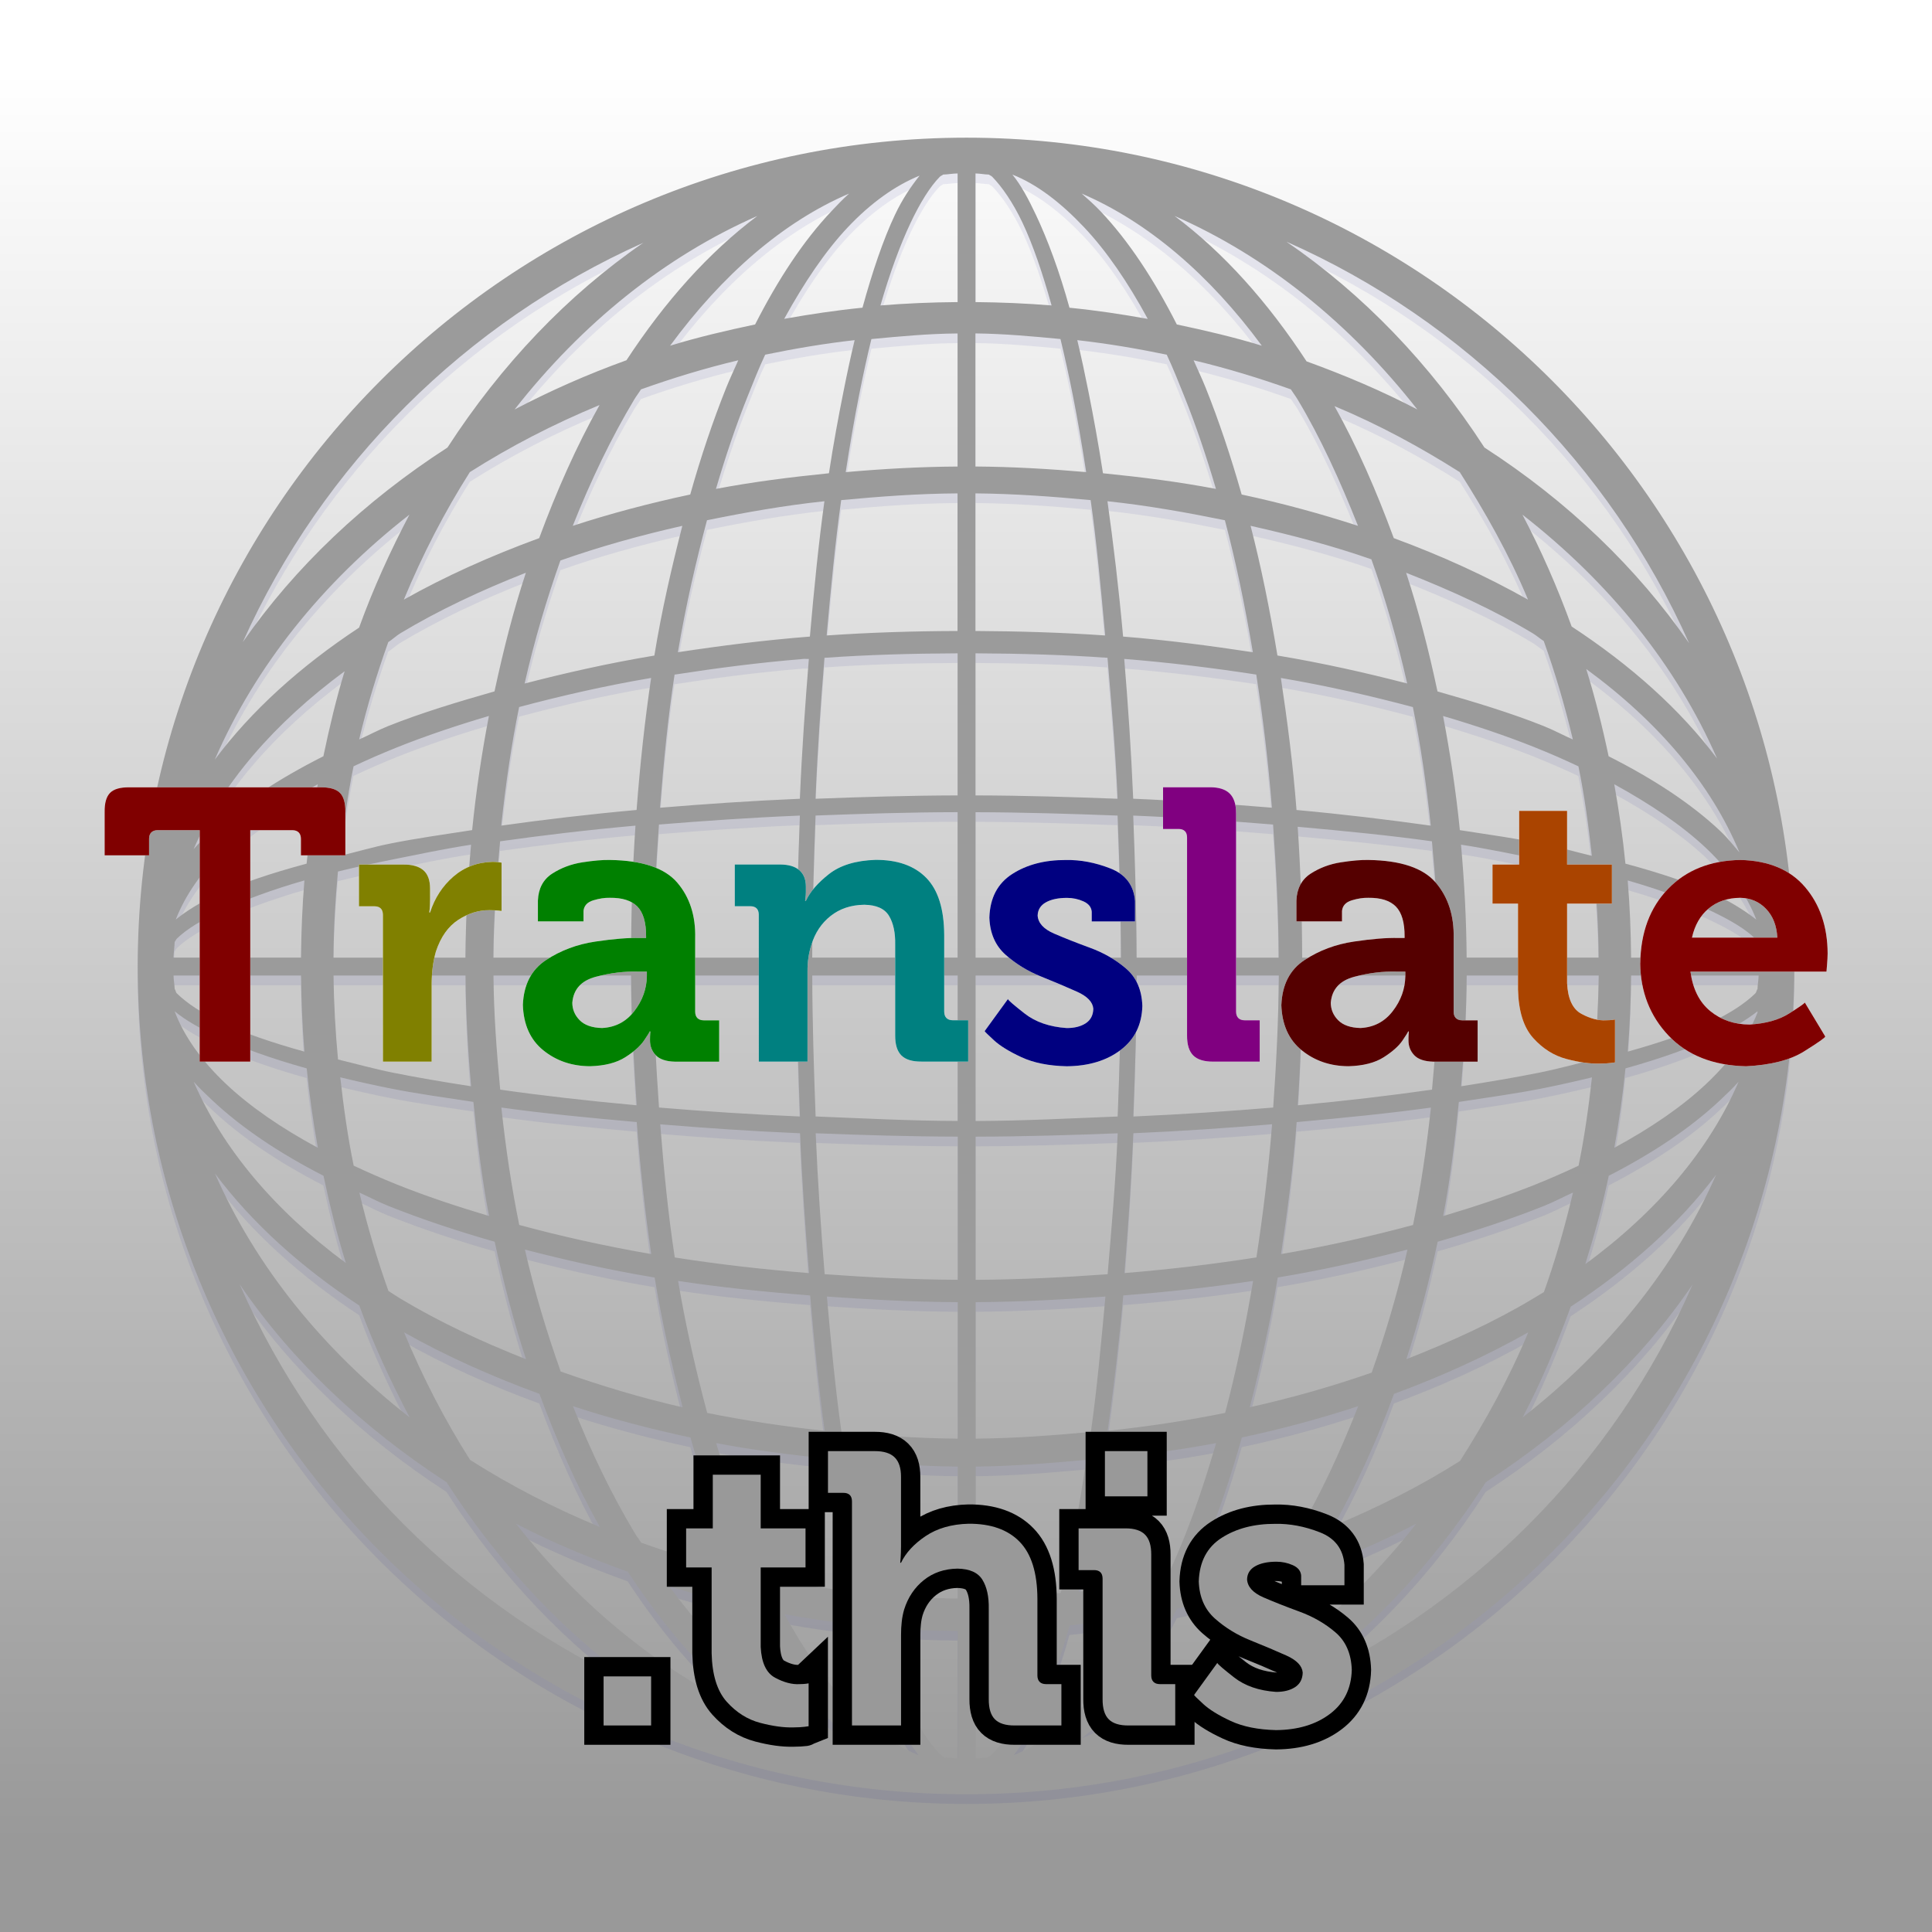 <?xml version="1.0" encoding="UTF-8" standalone="no"?>
<!-- Created with Inkscape (http://www.inkscape.org/) -->

<svg
   xmlns:dc="http://purl.org/dc/elements/1.1/"
   xmlns:cc="http://creativecommons.org/ns#"
   xmlns:rdf="http://www.w3.org/1999/02/22-rdf-syntax-ns#"
   xmlns:svg="http://www.w3.org/2000/svg"
   xmlns="http://www.w3.org/2000/svg"
   xmlns:xlink="http://www.w3.org/1999/xlink"
   version="1.1"
   width="50"
   height="50"
   id="svg3030">
  <defs
     id="defs3032">
    <linearGradient
       id="linearGradient3893">
      <stop
         id="stop3895"
         style="stop-color:#999999;stop-opacity:1"
         offset="0" />
      <stop
         id="stop3897"
         style="stop-color:#ffffff;stop-opacity:1"
         offset="1" />
    </linearGradient>
    <linearGradient
       x1="150.319"
       y1="351.604"
       x2="150.319"
       y2="305.789"
       id="linearGradient3899"
       xlink:href="#linearGradient3893"
       gradientUnits="userSpaceOnUse"
       gradientTransform="translate(-1,-1)" />
    <filter
       x="-0.056"
       y="-0.344"
       width="1.112"
       height="1.689"
       color-interpolation-filters="sRGB"
       id="filter3951">
      <feGaussianBlur
         id="feGaussianBlur3953"
         stdDeviation="1.036" />
    </filter>
    <filter
       color-interpolation-filters="sRGB"
       id="filter3969">
      <feGaussianBlur
         id="feGaussianBlur3971"
         stdDeviation="0.429" />
    </filter>
  </defs>
  <g
     transform="translate(-130.857,-302.934)"
     id="layer1">
    <path
       d="m 130.857,302.934 50,0 0,50 -50,0 z"
       id="rect3106"
       style="fill:url(#linearGradient3899);fill-opacity:1;stroke:none" />
    <path
       d="m 155.872,306.747 c -11.84,0 -21.451,9.611 -21.451,21.451 0,11.84 9.611,21.422 21.451,21.422 11.84,0 21.422,-9.582 21.422,-21.422 0,-11.84 -9.582,-21.451 -21.422,-21.451 z m -0.232,0.926 0,3.329 c -0.676,0.005 -1.338,0.033 -1.997,0.087 0.242,-0.841 0.513,-1.574 0.782,-2.142 0.245,-0.518 0.504,-0.933 0.753,-1.187 0.03,-0.03 0.058,-0.032 0.087,-0.058 0.127,-0.004 0.248,-0.028 0.376,-0.029 z m 0.463,0 c 0.118,0.002 0.23,0.026 0.347,0.029 0.029,0.026 0.057,0.027 0.087,0.058 0.249,0.254 0.537,0.669 0.782,1.187 0.269,0.568 0.519,1.301 0.753,2.142 -0.642,-0.053 -1.312,-0.081 -1.969,-0.087 l 0,-3.329 z m 0.955,0.029 c 0.64,0.253 1.255,0.729 1.853,1.361 0.584,0.617 1.14,1.433 1.65,2.374 -0.666,-0.12 -1.339,-0.221 -2.026,-0.289 -0.259,-0.94 -0.566,-1.763 -0.868,-2.403 -0.201,-0.425 -0.383,-0.764 -0.608,-1.042 z m -2.403,0.029 c -0.219,0.275 -0.44,0.597 -0.637,1.013 -0.302,0.639 -0.581,1.463 -0.84,2.403 -0.687,0.069 -1.36,0.17 -2.026,0.289 0.518,-0.94 1.066,-1.756 1.65,-2.374 0.594,-0.628 1.225,-1.077 1.853,-1.332 z m -1.824,0.463 c -0.16,0.142 -0.309,0.3 -0.463,0.463 -0.72,0.762 -1.372,1.753 -1.969,2.924 -0.747,0.158 -1.487,0.331 -2.2,0.55 1.353,-1.838 2.92,-3.203 4.632,-3.937 z m 6.021,0 c 1.712,0.734 3.308,2.099 4.661,3.937 -0.713,-0.219 -1.453,-0.392 -2.2,-0.55 -0.596,-1.172 -1.248,-2.161 -1.969,-2.924 -0.159,-0.168 -0.327,-0.317 -0.492,-0.463 z m -8.395,0.579 c -1.261,0.947 -2.391,2.213 -3.387,3.734 -1.014,0.366 -1.971,0.79 -2.895,1.274 1.745,-2.227 3.889,-3.957 6.282,-5.008 z m 10.798,0 c 2.393,1.051 4.537,2.78 6.282,5.008 -0.913,-0.478 -1.864,-0.881 -2.866,-1.245 -1.001,-1.53 -2.143,-2.812 -3.416,-3.763 z m 2.895,0.666 c 4.638,2.052 8.355,5.761 10.422,10.393 -1.35,-1.952 -3.148,-3.678 -5.298,-5.066 -1.403,-2.165 -3.148,-3.976 -5.124,-5.327 z m -16.646,0.029 c -1.955,1.347 -3.675,3.151 -5.066,5.298 -2.142,1.383 -3.949,3.094 -5.298,5.037 2.061,-4.592 5.768,-8.279 10.364,-10.335 z m 8.135,2.345 0,3.445 c -0.991,0.006 -1.94,0.061 -2.895,0.145 0.108,-0.702 0.222,-1.371 0.347,-1.997 0.101,-0.507 0.206,-0.995 0.318,-1.447 0.741,-0.07 1.466,-0.139 2.229,-0.145 z m 0.463,0 c 0.744,0.008 1.477,0.076 2.2,0.145 0.109,0.452 0.217,0.94 0.318,1.447 0.125,0.627 0.238,1.295 0.347,1.997 -0.937,-0.082 -1.894,-0.138 -2.866,-0.145 l 0,-3.445 z m -3.127,0.174 c -0.102,0.424 -0.196,0.864 -0.289,1.332 -0.133,0.664 -0.263,1.367 -0.376,2.113 -0.999,0.101 -1.977,0.224 -2.924,0.405 0.248,-0.842 0.516,-1.638 0.811,-2.374 0.154,-0.385 0.297,-0.748 0.463,-1.1 0.751,-0.155 1.533,-0.289 2.316,-0.376 z m 5.761,0 c 0.788,0.088 1.56,0.22 2.316,0.376 0.165,0.352 0.309,0.715 0.463,1.1 0.295,0.736 0.563,1.532 0.811,2.374 -0.947,-0.181 -1.925,-0.305 -2.924,-0.405 -0.115,-0.746 -0.243,-1.449 -0.376,-2.113 -0.093,-0.467 -0.187,-0.908 -0.289,-1.332 z m -8.772,0.521 c -0.107,0.242 -0.216,0.469 -0.318,0.724 -0.34,0.85 -0.65,1.771 -0.926,2.75 -1.05,0.224 -2.072,0.494 -3.04,0.811 0.465,-1.172 1,-2.285 1.592,-3.271 0.056,-0.093 0.117,-0.169 0.174,-0.261 0.817,-0.291 1.649,-0.547 2.519,-0.753 z m 11.782,0 c 0.862,0.205 1.709,0.464 2.519,0.753 0.057,0.091 0.118,0.167 0.174,0.261 0.592,0.986 1.098,2.099 1.563,3.271 -0.96,-0.313 -1.97,-0.588 -3.011,-0.811 -0.278,-0.98 -0.587,-1.901 -0.926,-2.75 -0.102,-0.255 -0.211,-0.482 -0.318,-0.724 z m -15.372,1.158 c -0.592,1.052 -1.108,2.214 -1.563,3.445 -1.257,0.46 -2.432,0.988 -3.503,1.592 0.486,-1.171 1.058,-2.276 1.708,-3.3 1.042,-0.663 2.164,-1.243 3.358,-1.737 z m 19.02,0.029 c 1.157,0.482 2.229,1.067 3.242,1.708 0.654,1.029 1.277,2.123 1.766,3.3 -1.064,-0.6 -2.227,-1.134 -3.474,-1.592 -0.448,-1.219 -0.95,-2.372 -1.534,-3.416 z m -9.756,2.258 0,3.561 c -1.163,0.004 -2.276,0.039 -3.387,0.116 0.11,-1.229 0.223,-2.415 0.376,-3.503 0.987,-0.092 1.981,-0.168 3.011,-0.174 z m 0.463,0 c 1.011,0.008 2.01,0.083 2.982,0.174 0.156,1.088 0.263,2.274 0.376,3.503 -1.093,-0.076 -2.215,-0.11 -3.358,-0.116 l 0,-3.561 z m -3.908,0.203 c -0.151,1.088 -0.269,2.279 -0.376,3.503 -1.178,0.092 -2.316,0.238 -3.416,0.405 0.203,-1.204 0.467,-2.343 0.753,-3.416 0.982,-0.2 1.996,-0.382 3.04,-0.492 z m 7.324,0 c 1.042,0.11 2.058,0.293 3.04,0.492 0.285,1.073 0.521,2.213 0.724,3.416 -1.082,-0.164 -2.201,-0.314 -3.358,-0.405 -0.11,-1.224 -0.252,-2.415 -0.405,-3.503 z m -18.064,0.347 c -0.489,0.931 -0.933,1.901 -1.303,2.924 -1.52,1.002 -2.788,2.149 -3.734,3.416 1.051,-2.42 2.783,-4.582 5.037,-6.34 z m 28.804,0 c 2.248,1.753 3.985,3.899 5.037,6.311 -0.952,-1.269 -2.235,-2.414 -3.763,-3.416 -0.367,-1.013 -0.789,-1.972 -1.274,-2.895 z m -21.741,0.289 c -0.272,1.064 -0.532,2.177 -0.724,3.358 -1.179,0.196 -2.296,0.449 -3.358,0.724 0.254,-1.117 0.567,-2.171 0.926,-3.184 0.999,-0.352 2.056,-0.649 3.155,-0.897 z m 14.706,0 c 1.095,0.247 2.131,0.519 3.127,0.868 0.363,1.02 0.671,2.089 0.926,3.213 -1.062,-0.275 -2.179,-0.528 -3.358,-0.724 -0.195,-1.179 -0.421,-2.295 -0.695,-3.358 z m -18.759,1.216 c -0.324,0.981 -0.582,2.003 -0.811,3.069 -0.971,0.277 -1.907,0.56 -2.75,0.897 -0.267,0.107 -0.5,0.235 -0.753,0.347 0.206,-0.871 0.461,-1.701 0.753,-2.519 0.111,-0.07 0.204,-0.163 0.318,-0.232 0.986,-0.592 2.07,-1.101 3.242,-1.563 z m 22.783,0 c 1.175,0.462 2.285,0.972 3.271,1.563 0.103,0.061 0.189,0.14 0.289,0.203 0.296,0.826 0.545,1.667 0.753,2.548 -0.253,-0.112 -0.485,-0.24 -0.753,-0.347 -0.843,-0.337 -1.779,-0.621 -2.75,-0.897 -0.226,-1.065 -0.489,-2.088 -0.811,-3.069 z m -11.609,2.084 0,3.677 c -1.26,0.003 -2.478,0.041 -3.677,0.087 0.052,-1.269 0.136,-2.476 0.232,-3.648 1.124,-0.079 2.266,-0.111 3.445,-0.116 z m 0.463,0 c 1.16,0.006 2.31,0.038 3.416,0.116 0.099,1.172 0.206,2.379 0.261,3.648 -1.19,-0.046 -2.426,-0.084 -3.677,-0.087 l 0,-3.677 z m -4.458,0.145 c 0.047,-0.004 0.098,0.004 0.145,0 -0.093,1.162 -0.181,2.364 -0.232,3.619 -1.258,0.053 -2.454,0.136 -3.619,0.232 0.094,-1.192 0.205,-2.337 0.376,-3.445 1.073,-0.166 2.177,-0.311 3.329,-0.405 z m 8.308,0 c 1.182,0.094 2.317,0.236 3.416,0.405 0.172,1.108 0.311,2.253 0.405,3.445 -1.156,-0.095 -2.343,-0.179 -3.59,-0.232 -0.053,-1.255 -0.135,-2.457 -0.232,-3.619 z m 11.956,0.261 c 1.885,1.38 3.236,2.992 3.966,4.748 -0.159,-0.185 -0.305,-0.373 -0.492,-0.55 -0.755,-0.714 -1.739,-1.356 -2.895,-1.94 -0.161,-0.766 -0.353,-1.527 -0.579,-2.258 z m -32.133,0.058 c -0.219,0.713 -0.393,1.453 -0.55,2.2 -1.156,0.584 -2.14,1.226 -2.895,1.94 -0.163,0.154 -0.321,0.303 -0.463,0.463 0.736,-1.702 2.085,-3.256 3.908,-4.603 z m 7.932,0.174 c -0.163,1.099 -0.287,2.24 -0.376,3.416 -1.227,0.11 -2.412,0.252 -3.503,0.405 0.112,-1.05 0.26,-2.081 0.463,-3.069 1.073,-0.286 2.213,-0.549 3.416,-0.753 z m 16.298,0 c 1.203,0.204 2.343,0.467 3.416,0.753 0.203,0.987 0.351,2.019 0.463,3.069 -1.082,-0.152 -2.258,-0.295 -3.474,-0.405 -0.091,-1.177 -0.239,-2.317 -0.405,-3.416 z m -20.496,0.984 c -0.184,0.952 -0.333,1.949 -0.434,2.953 -0.737,0.113 -1.457,0.216 -2.113,0.347 -0.458,0.092 -0.889,0.221 -1.303,0.318 0.087,-0.787 0.192,-1.56 0.347,-2.316 0.364,-0.172 0.731,-0.333 1.129,-0.492 0.733,-0.293 1.536,-0.564 2.374,-0.811 z m 24.694,0 c 0.838,0.247 1.641,0.517 2.374,0.811 0.398,0.159 0.765,0.32 1.129,0.492 0.155,0.756 0.261,1.529 0.347,2.316 -0.414,-0.098 -0.845,-0.227 -1.303,-0.318 -0.656,-0.131 -1.376,-0.234 -2.113,-0.347 -0.1,-1.004 -0.253,-2.001 -0.434,-2.953 z m -29.123,1.766 c -0.122,0.675 -0.22,1.359 -0.289,2.055 -0.925,0.25 -1.71,0.51 -2.345,0.811 -0.425,0.201 -0.764,0.412 -1.042,0.637 0.246,-0.628 0.674,-1.258 1.303,-1.853 0.615,-0.582 1.429,-1.133 2.374,-1.65 z m 33.552,0 c 0.939,0.515 1.761,1.071 2.374,1.65 0.628,0.594 1.057,1.224 1.303,1.853 -0.283,-0.219 -0.626,-0.44 -1.042,-0.637 -0.635,-0.3 -1.42,-0.561 -2.345,-0.811 -0.069,-0.697 -0.168,-1.381 -0.289,-2.055 z m -16.993,0.724 0,3.763 -3.763,0 c 0.003,-1.255 0.043,-2.485 0.087,-3.677 1.201,-0.045 2.413,-0.085 3.677,-0.087 z m 0.463,0 c 1.254,0.003 2.484,0.042 3.677,0.087 0.046,1.191 0.084,2.422 0.087,3.677 l -3.763,0 0,-3.763 z m -4.545,0.087 c -0.043,1.196 -0.085,2.417 -0.087,3.677 l -3.705,0 c 0.004,-1.177 0.066,-2.323 0.145,-3.445 1.167,-0.095 2.385,-0.18 3.648,-0.232 z m 8.627,0 c 1.251,0.052 2.461,0.138 3.619,0.232 0.079,1.122 0.14,2.267 0.145,3.445 l -3.677,0 c -0.003,-1.26 -0.041,-2.48 -0.087,-3.677 z m -12.882,0.261 c -0.076,1.113 -0.111,2.251 -0.116,3.416 l -3.561,0 c 0.006,-1.03 0.08,-2.023 0.174,-3.011 1.09,-0.153 2.271,-0.296 3.503,-0.405 z m 17.138,0.029 c 1.219,0.109 2.394,0.225 3.474,0.376 0.093,0.988 0.168,1.981 0.174,3.011 l -3.532,0 c -0.004,-1.155 -0.04,-2.283 -0.116,-3.387 z m -21.393,0.463 c -0.086,0.96 -0.139,1.927 -0.145,2.924 l -3.416,0 c 0.006,-0.753 0.047,-1.498 0.116,-2.229 0.452,-0.112 0.94,-0.217 1.447,-0.318 0.625,-0.125 1.297,-0.268 1.997,-0.376 z m 25.62,0 c 0.701,0.108 1.373,0.251 1.998,0.376 0.517,0.103 0.988,0.204 1.447,0.318 0.069,0.731 0.11,1.476 0.116,2.229 l -3.416,0 c -0.006,-0.996 -0.06,-1.964 -0.145,-2.924 z m -29.933,0.926 c -0.054,0.66 -0.082,1.322 -0.087,1.997 l -3.3,0 c 0.002,-0.138 0.025,-0.268 0.029,-0.405 0.025,-0.028 0.029,-0.059 0.058,-0.087 0.254,-0.249 0.64,-0.479 1.158,-0.724 0.568,-0.269 1.301,-0.54 2.142,-0.782 z m 34.247,0 c 0.839,0.241 1.575,0.514 2.142,0.782 0.518,0.245 0.904,0.475 1.158,0.724 0.029,0.028 0.033,0.059 0.058,0.087 0.004,0.137 0.027,0.268 0.029,0.405 l -3.3,0 c -0.005,-0.675 -0.032,-1.338 -0.087,-1.997 z m -37.634,2.461 3.3,0 c 0.007,0.665 0.033,1.319 0.087,1.969 -0.842,-0.234 -1.574,-0.484 -2.142,-0.753 -0.518,-0.245 -0.904,-0.504 -1.158,-0.753 -0.036,-0.035 -0.028,-0.081 -0.058,-0.116 -0.003,-0.118 -0.028,-0.229 -0.029,-0.347 z m 4.14,0 3.416,0 c 0.008,0.972 0.061,1.929 0.145,2.866 -0.701,-0.109 -1.373,-0.222 -1.997,-0.347 -0.507,-0.101 -0.995,-0.238 -1.447,-0.347 -0.067,-0.712 -0.108,-1.438 -0.116,-2.171 z m 4.14,0 3.561,0 c 0.006,1.144 0.071,2.263 0.145,3.358 -1.241,-0.113 -2.434,-0.249 -3.532,-0.405 -0.09,-0.962 -0.166,-1.952 -0.174,-2.953 z m 4.14,0 3.705,0 c 0.003,1.241 0.044,2.467 0.087,3.648 -1.262,-0.054 -2.48,-0.134 -3.648,-0.232 -0.078,-1.108 -0.139,-2.256 -0.145,-3.416 z m 4.111,0 3.763,0 0,3.763 c -1.264,-0.003 -2.475,-0.069 -3.677,-0.116 -0.044,-1.183 -0.084,-2.403 -0.087,-3.648 z m 4.227,0 3.763,0 c -0.003,1.244 -0.041,2.464 -0.087,3.648 -1.192,0.047 -2.422,0.113 -3.677,0.116 l 0,-3.763 z m 4.169,0 3.677,0 c -0.006,1.16 -0.067,2.308 -0.145,3.416 -1.158,0.097 -2.367,0.177 -3.619,0.232 0.045,-1.181 0.084,-2.407 0.087,-3.648 z m 4.284,0 3.532,0 c -0.008,1.001 -0.084,1.99 -0.174,2.953 -1.08,0.154 -2.254,0.293 -3.474,0.405 0.076,-1.094 0.11,-2.215 0.116,-3.358 z m 4.256,0 3.416,0 c -0.008,0.733 -0.049,1.459 -0.116,2.171 -0.46,0.112 -0.93,0.244 -1.447,0.347 -0.625,0.125 -1.297,0.238 -1.998,0.347 0.082,-0.937 0.138,-1.894 0.145,-2.866 z m 4.255,0 3.3,0 c -0.002,0.118 -0.026,0.23 -0.029,0.347 -0.03,0.035 -0.022,0.081 -0.058,0.116 -0.254,0.249 -0.64,0.508 -1.158,0.753 -0.567,0.268 -1.303,0.519 -2.142,0.753 0.054,-0.65 0.08,-1.303 0.087,-1.969 z m -37.692,0.926 c 0.282,0.232 0.633,0.43 1.071,0.637 0.635,0.3 1.421,0.582 2.345,0.84 0.069,0.691 0.168,1.386 0.289,2.055 -0.944,-0.509 -1.758,-1.068 -2.374,-1.65 -0.64,-0.605 -1.088,-1.234 -1.332,-1.882 z m 40.963,0 c -5.1e-4,0.01 5.5e-4,0.02 0,0.029 -0.245,0.639 -0.7,1.256 -1.332,1.853 -0.613,0.579 -1.435,1.143 -2.374,1.65 0.121,-0.67 0.22,-1.364 0.289,-2.055 0.924,-0.258 1.71,-0.539 2.345,-0.84 0.429,-0.203 0.784,-0.41 1.071,-0.637 z m -36.678,1.708 c 0.414,0.1 0.845,0.198 1.303,0.289 0.664,0.133 1.395,0.233 2.142,0.347 0.102,1.009 0.22,1.996 0.405,2.953 -0.839,-0.249 -1.64,-0.517 -2.374,-0.811 -0.398,-0.159 -0.765,-0.322 -1.129,-0.492 -0.154,-0.747 -0.26,-1.509 -0.347,-2.287 z m 32.394,0 c -0.087,0.778 -0.193,1.54 -0.347,2.287 -0.364,0.17 -0.731,0.333 -1.129,0.492 -0.734,0.294 -1.535,0.562 -2.374,0.811 0.183,-0.957 0.304,-1.943 0.405,-2.953 0.747,-0.115 1.478,-0.215 2.142,-0.347 0.458,-0.091 0.889,-0.189 1.303,-0.289 z m -36.186,0.116 c 0.144,0.163 0.297,0.306 0.463,0.463 0.755,0.714 1.739,1.377 2.895,1.969 0.163,0.773 0.35,1.521 0.579,2.258 -1.841,-1.356 -3.196,-2.971 -3.937,-4.69 z m 39.979,0 c -0.741,1.735 -2.102,3.354 -3.966,4.719 0.233,-0.746 0.443,-1.504 0.608,-2.287 1.156,-0.592 2.14,-1.255 2.895,-1.969 0.169,-0.16 0.316,-0.297 0.463,-0.463 z m -32.018,0.666 c 1.09,0.153 2.276,0.266 3.503,0.376 0.09,1.18 0.212,2.313 0.376,3.416 -1.203,-0.207 -2.343,-0.464 -3.416,-0.753 -0.201,-0.981 -0.351,-1.998 -0.463,-3.04 z m 24.057,0 c -0.112,1.041 -0.262,2.059 -0.463,3.04 -1.073,0.289 -2.213,0.546 -3.416,0.753 0.167,-1.103 0.313,-2.236 0.405,-3.416 1.216,-0.11 2.392,-0.225 3.474,-0.376 z m -19.946,0.434 c 1.165,0.096 2.361,0.179 3.619,0.232 0.051,1.257 0.138,2.454 0.232,3.619 -1.201,-0.097 -2.357,-0.229 -3.474,-0.405 -0.171,-1.111 -0.282,-2.251 -0.376,-3.445 z m 15.835,0 c -0.095,1.194 -0.234,2.334 -0.405,3.445 -1.099,0.172 -2.235,0.309 -3.416,0.405 0.096,-1.165 0.178,-2.361 0.232,-3.619 1.247,-0.053 2.434,-0.136 3.59,-0.232 z m -11.811,0.232 c 1.198,0.046 2.417,0.084 3.677,0.087 l 0,3.705 c -1.179,-0.005 -2.321,-0.064 -3.445,-0.145 -0.095,-1.166 -0.179,-2.386 -0.232,-3.648 z m 7.816,0 c -0.055,1.262 -0.162,2.481 -0.261,3.648 -1.106,0.08 -2.256,0.139 -3.416,0.145 l 0,-3.705 c 1.251,-0.003 2.487,-0.041 3.677,-0.087 z m -23.362,1.042 c 0.948,1.269 2.215,2.415 3.734,3.416 0.366,1.008 0.821,1.976 1.303,2.895 -2.242,-1.753 -3.985,-3.904 -5.037,-6.311 z m 38.85,0.029 c -1.054,2.393 -2.776,4.537 -5.008,6.282 0.476,-0.907 0.882,-1.871 1.245,-2.866 1.53,-1 2.807,-2.144 3.763,-3.416 z m -35.115,0.463 c 0.253,0.113 0.485,0.24 0.753,0.347 0.844,0.337 1.778,0.649 2.75,0.926 0.227,1.046 0.492,2.075 0.811,3.04 -1.172,-0.462 -2.256,-0.972 -3.242,-1.563 -0.111,-0.066 -0.21,-0.135 -0.318,-0.203 -0.293,-0.818 -0.546,-1.676 -0.753,-2.548 z m 31.41,0 c -0.209,0.88 -0.456,1.75 -0.753,2.576 -0.097,0.06 -0.191,0.114 -0.289,0.174 -0.986,0.592 -2.096,1.101 -3.271,1.563 0.316,-0.964 0.587,-1.994 0.811,-3.04 0.972,-0.277 1.906,-0.589 2.75,-0.926 0.267,-0.107 0.5,-0.235 0.753,-0.347 z m -27.125,1.476 c 1.062,0.275 2.18,0.528 3.358,0.724 0.192,1.174 0.454,2.3 0.724,3.358 -1.101,-0.249 -2.155,-0.574 -3.155,-0.926 -0.357,-1.008 -0.674,-2.046 -0.926,-3.155 z m 22.841,0 c -0.254,1.118 -0.566,2.17 -0.926,3.184 -1.005,0.352 -2.049,0.649 -3.155,0.897 0.273,-1.058 0.529,-2.184 0.724,-3.358 1.179,-0.196 2.297,-0.449 3.358,-0.724 z m -18.875,0.811 c 1.1,0.167 2.238,0.284 3.416,0.376 0.107,1.227 0.226,2.412 0.376,3.503 -1.042,-0.111 -2.059,-0.264 -3.04,-0.463 -0.286,-1.075 -0.549,-2.21 -0.753,-3.416 z m 14.88,0 c -0.204,1.206 -0.438,2.341 -0.724,3.416 -0.981,0.199 -1.998,0.353 -3.04,0.463 0.153,-1.091 0.295,-2.276 0.405,-3.503 1.157,-0.091 2.276,-0.212 3.358,-0.376 z m -26.228,0.087 c 1.35,1.985 3.185,3.713 5.356,5.124 1.397,2.174 3.124,3.994 5.095,5.356 -4.655,-2.077 -8.406,-5.809 -10.451,-10.48 z m 37.605,0 c -2.052,4.699 -5.819,8.439 -10.508,10.509 1.992,-1.365 3.744,-3.193 5.153,-5.385 2.171,-1.411 4.005,-3.138 5.356,-5.124 z m -22.407,0.318 c 1.111,0.077 2.224,0.14 3.387,0.145 l 0,3.532 c -1.03,-0.006 -2.023,-0.082 -3.011,-0.174 -0.153,-1.091 -0.267,-2.271 -0.376,-3.503 z m 7.208,0 c -0.113,1.232 -0.221,2.412 -0.376,3.503 -0.972,0.09 -1.971,0.166 -2.982,0.174 l 0,-3.532 c 1.144,-0.006 2.265,-0.069 3.358,-0.145 z m -18.151,0.926 c 1.071,0.604 2.246,1.132 3.503,1.592 0.457,1.234 0.969,2.391 1.563,3.445 -1.195,-0.495 -2.316,-1.072 -3.358,-1.737 -0.651,-1.027 -1.221,-2.126 -1.708,-3.3 z m 29.094,0 c -0.493,1.188 -1.106,2.292 -1.766,3.329 -1.017,0.644 -2.11,1.195 -3.271,1.679 0.589,-1.05 1.112,-2.189 1.563,-3.416 1.247,-0.458 2.41,-0.992 3.474,-1.592 z m -24.722,1.911 c 0.968,0.317 1.989,0.586 3.04,0.811 0.276,0.982 0.587,1.901 0.926,2.75 0.1,0.251 0.213,0.486 0.318,0.724 -0.87,-0.206 -1.702,-0.461 -2.519,-0.753 -0.056,-0.09 -0.119,-0.169 -0.174,-0.261 -0.592,-0.986 -1.127,-2.096 -1.592,-3.271 z m 20.322,0 c -0.465,1.175 -0.972,2.285 -1.563,3.271 -0.055,0.092 -0.118,0.171 -0.174,0.261 -0.809,0.289 -1.657,0.547 -2.519,0.753 0.105,-0.238 0.218,-0.473 0.318,-0.724 0.34,-0.85 0.648,-1.769 0.926,-2.75 1.041,-0.222 2.051,-0.497 3.011,-0.811 z M 149.387,340.53 c 0.947,0.181 1.925,0.305 2.924,0.405 0.113,0.747 0.243,1.449 0.376,2.113 0.091,0.456 0.161,0.917 0.261,1.332 -0.773,-0.088 -1.545,-0.222 -2.287,-0.376 -0.163,-0.345 -0.312,-0.694 -0.463,-1.071 -0.295,-0.736 -0.563,-1.559 -0.811,-2.403 z m 12.94,0 c -0.248,0.844 -0.516,1.666 -0.811,2.403 -0.151,0.377 -0.302,0.726 -0.463,1.071 -0.747,0.155 -1.509,0.288 -2.287,0.376 0.1,-0.415 0.169,-0.876 0.261,-1.332 0.133,-0.664 0.262,-1.366 0.376,-2.113 0.999,-0.101 1.977,-0.224 2.924,-0.405 z m -9.582,0.434 c 0.955,0.084 1.904,0.168 2.895,0.174 l 0,3.416 c -0.763,-0.006 -1.488,-0.074 -2.229,-0.145 -0.112,-0.452 -0.217,-0.911 -0.318,-1.419 -0.125,-0.627 -0.239,-1.323 -0.347,-2.026 z m 6.224,0 c -0.11,0.703 -0.222,1.4 -0.347,2.026 -0.101,0.507 -0.209,0.966 -0.318,1.419 -0.723,0.069 -1.456,0.137 -2.2,0.145 l 0,-3.416 c 0.972,-0.008 1.929,-0.091 2.866,-0.174 z m -14.764,1.65 c 0.921,0.482 1.884,0.88 2.895,1.245 0.991,1.508 2.106,2.788 3.358,3.734 -2.376,-1.046 -4.515,-2.771 -6.253,-4.979 z m 23.304,0 c -1.738,2.209 -3.877,3.933 -6.253,4.979 1.258,-0.946 2.394,-2.227 3.387,-3.734 1.002,-0.363 1.952,-0.767 2.866,-1.245 z m -19.338,1.621 c 0.723,0.223 1.472,0.419 2.229,0.579 0.595,1.168 1.249,2.163 1.969,2.924 0.152,0.161 0.305,0.294 0.463,0.434 -1.722,-0.739 -3.303,-2.083 -4.661,-3.937 z m 15.372,0 c -1.358,1.854 -2.967,3.198 -4.69,3.937 0.163,-0.145 0.335,-0.268 0.492,-0.434 0.72,-0.761 1.373,-1.754 1.969,-2.924 0.757,-0.16 1.506,-0.356 2.229,-0.579 z m -12.39,0.724 c 0.666,0.12 1.339,0.22 2.026,0.289 0.258,0.933 0.539,1.738 0.84,2.374 0.189,0.4 0.398,0.714 0.608,0.984 -0.619,-0.248 -1.238,-0.683 -1.824,-1.303 -0.584,-0.617 -1.132,-1.405 -1.65,-2.345 z m 9.408,0 c -0.51,0.94 -1.066,1.728 -1.65,2.345 -0.587,0.621 -1.196,1.055 -1.824,1.303 0.21,-0.27 0.39,-0.584 0.579,-0.984 0.3,-0.635 0.611,-1.441 0.868,-2.374 0.687,-0.069 1.361,-0.169 2.026,-0.289 z m -6.919,0.347 c 0.66,0.054 1.322,0.082 1.997,0.087 l 0,3.3 c -0.118,-0.002 -0.23,-0.026 -0.347,-0.029 -0.038,-0.034 -0.076,-0.046 -0.116,-0.087 -0.249,-0.254 -0.508,-0.64 -0.753,-1.158 -0.266,-0.562 -0.542,-1.283 -0.782,-2.113 z m 4.4,0 c 0.01,-7.9e-4 0.019,7.9e-4 0.029,0 -0.232,0.83 -0.487,1.551 -0.753,2.113 -0.245,0.518 -0.533,0.904 -0.782,1.158 -0.04,0.041 -0.077,0.052 -0.116,0.087 -0.108,0.003 -0.21,0.028 -0.318,0.029 l 0,-3.3 c 0.647,-0.007 1.307,-0.035 1.94,-0.087 z"
       id="path3955"
       style="font-size:medium;font-style:normal;font-variant:normal;font-weight:normal;font-stretch:normal;text-indent:0;text-align:start;text-decoration:none;line-height:normal;letter-spacing:normal;word-spacing:normal;text-transform:none;direction:ltr;block-progression:tb;writing-mode:lr-tb;text-anchor:start;baseline-shift:baseline;opacity:0.264;color:#000000;fill:#000080;fill-opacity:1;stroke:none;stroke-width:1;marker:none;visibility:visible;display:inline;overflow:visible;filter:url(#filter3969);enable-background:accumulate;font-family:Sans;-inkscape-font-specification:Sans" />
    <path
       d="m 155.872,306.497 c -11.84,0 -21.451,9.611 -21.451,21.451 0,11.84 9.611,21.422 21.451,21.422 11.84,0 21.422,-9.582 21.422,-21.422 0,-11.84 -9.582,-21.451 -21.422,-21.451 z m -0.232,0.926 0,3.329 c -0.676,0.005 -1.338,0.033 -1.997,0.087 0.242,-0.841 0.513,-1.574 0.782,-2.142 0.245,-0.518 0.504,-0.933 0.753,-1.187 0.03,-0.03 0.058,-0.032 0.087,-0.058 0.127,-0.004 0.248,-0.028 0.376,-0.029 z m 0.463,0 c 0.118,0.002 0.23,0.026 0.347,0.029 0.029,0.026 0.057,0.027 0.087,0.058 0.249,0.254 0.537,0.669 0.782,1.187 0.269,0.568 0.519,1.301 0.753,2.142 -0.642,-0.053 -1.312,-0.081 -1.969,-0.087 l 0,-3.329 z m 0.955,0.029 c 0.64,0.253 1.255,0.729 1.853,1.361 0.584,0.617 1.14,1.433 1.65,2.374 -0.666,-0.12 -1.339,-0.221 -2.026,-0.289 -0.259,-0.94 -0.566,-1.763 -0.868,-2.403 -0.201,-0.425 -0.383,-0.764 -0.608,-1.042 z m -2.403,0.029 c -0.219,0.275 -0.44,0.597 -0.637,1.013 -0.302,0.639 -0.581,1.463 -0.84,2.403 -0.687,0.069 -1.36,0.17 -2.026,0.289 0.518,-0.94 1.066,-1.756 1.65,-2.374 0.594,-0.628 1.225,-1.077 1.853,-1.332 z m -1.824,0.463 c -0.16,0.142 -0.309,0.3 -0.463,0.463 -0.72,0.762 -1.372,1.753 -1.969,2.924 -0.747,0.158 -1.487,0.331 -2.2,0.55 1.353,-1.838 2.92,-3.203 4.632,-3.937 z m 6.021,0 c 1.712,0.734 3.308,2.099 4.661,3.937 -0.713,-0.219 -1.453,-0.392 -2.2,-0.55 -0.596,-1.172 -1.248,-2.161 -1.969,-2.924 -0.159,-0.168 -0.327,-0.317 -0.492,-0.463 z m -8.395,0.579 c -1.261,0.947 -2.391,2.213 -3.387,3.734 -1.014,0.366 -1.971,0.79 -2.895,1.274 1.745,-2.227 3.889,-3.957 6.282,-5.008 z m 10.798,0 c 2.393,1.051 4.537,2.78 6.282,5.008 -0.913,-0.478 -1.864,-0.881 -2.866,-1.245 -1.001,-1.53 -2.143,-2.812 -3.416,-3.763 z m 2.895,0.666 c 4.638,2.052 8.355,5.761 10.422,10.393 -1.35,-1.952 -3.148,-3.678 -5.298,-5.066 -1.403,-2.165 -3.148,-3.976 -5.124,-5.327 z m -16.646,0.029 c -1.955,1.347 -3.675,3.151 -5.066,5.298 -2.142,1.383 -3.949,3.094 -5.298,5.037 2.061,-4.592 5.768,-8.279 10.364,-10.335 z m 8.135,2.345 0,3.445 c -0.991,0.006 -1.94,0.061 -2.895,0.145 0.108,-0.702 0.222,-1.371 0.347,-1.997 0.101,-0.507 0.206,-0.995 0.318,-1.447 0.741,-0.07 1.466,-0.139 2.229,-0.145 z m 0.463,0 c 0.744,0.008 1.477,0.076 2.2,0.145 0.109,0.452 0.217,0.94 0.318,1.447 0.125,0.627 0.238,1.295 0.347,1.997 -0.937,-0.082 -1.894,-0.138 -2.866,-0.145 l 0,-3.445 z m -3.127,0.174 c -0.102,0.424 -0.196,0.864 -0.289,1.332 -0.133,0.664 -0.263,1.367 -0.376,2.113 -0.999,0.101 -1.977,0.224 -2.924,0.405 0.248,-0.842 0.516,-1.638 0.811,-2.374 0.154,-0.385 0.297,-0.748 0.463,-1.1 0.751,-0.155 1.533,-0.289 2.316,-0.376 z m 5.761,0 c 0.788,0.088 1.56,0.22 2.316,0.376 0.165,0.352 0.309,0.715 0.463,1.1 0.295,0.736 0.563,1.532 0.811,2.374 -0.947,-0.181 -1.925,-0.305 -2.924,-0.405 -0.115,-0.746 -0.243,-1.449 -0.376,-2.113 -0.093,-0.467 -0.187,-0.908 -0.289,-1.332 z m -8.772,0.521 c -0.107,0.242 -0.216,0.469 -0.318,0.724 -0.34,0.85 -0.65,1.771 -0.926,2.75 -1.05,0.224 -2.072,0.494 -3.04,0.811 0.465,-1.172 1,-2.285 1.592,-3.271 0.056,-0.093 0.117,-0.169 0.174,-0.261 0.817,-0.291 1.649,-0.547 2.519,-0.753 z m 11.782,0 c 0.862,0.205 1.709,0.464 2.519,0.753 0.057,0.091 0.118,0.167 0.174,0.261 0.592,0.986 1.098,2.099 1.563,3.271 -0.96,-0.313 -1.97,-0.588 -3.011,-0.811 -0.278,-0.98 -0.587,-1.901 -0.926,-2.75 -0.102,-0.255 -0.211,-0.482 -0.318,-0.724 z m -15.372,1.158 c -0.592,1.052 -1.108,2.214 -1.563,3.445 -1.257,0.46 -2.432,0.988 -3.503,1.592 0.486,-1.171 1.058,-2.276 1.708,-3.3 1.042,-0.663 2.164,-1.243 3.358,-1.737 z m 19.02,0.029 c 1.157,0.482 2.229,1.067 3.242,1.708 0.654,1.029 1.277,2.123 1.766,3.3 -1.064,-0.6 -2.227,-1.134 -3.474,-1.592 -0.448,-1.219 -0.95,-2.372 -1.534,-3.416 z m -9.756,2.258 0,3.561 c -1.163,0.004 -2.276,0.039 -3.387,0.116 0.11,-1.229 0.223,-2.415 0.376,-3.503 0.987,-0.092 1.981,-0.168 3.011,-0.174 z m 0.463,0 c 1.011,0.008 2.01,0.083 2.982,0.174 0.156,1.088 0.263,2.274 0.376,3.503 -1.093,-0.076 -2.215,-0.11 -3.358,-0.116 l 0,-3.561 z m -3.908,0.203 c -0.151,1.088 -0.269,2.279 -0.376,3.503 -1.178,0.092 -2.316,0.238 -3.416,0.405 0.203,-1.204 0.467,-2.343 0.753,-3.416 0.982,-0.2 1.996,-0.382 3.04,-0.492 z m 7.324,0 c 1.042,0.11 2.058,0.293 3.04,0.492 0.285,1.073 0.521,2.213 0.724,3.416 -1.082,-0.164 -2.201,-0.314 -3.358,-0.405 -0.11,-1.224 -0.252,-2.415 -0.405,-3.503 z m -18.064,0.347 c -0.489,0.931 -0.933,1.901 -1.303,2.924 -1.52,1.002 -2.788,2.149 -3.734,3.416 1.051,-2.42 2.783,-4.582 5.037,-6.34 z m 28.804,0 c 2.248,1.753 3.985,3.899 5.037,6.311 -0.952,-1.269 -2.235,-2.414 -3.763,-3.416 -0.367,-1.013 -0.789,-1.972 -1.274,-2.895 z m -21.741,0.289 c -0.272,1.064 -0.532,2.177 -0.724,3.358 -1.179,0.196 -2.296,0.449 -3.358,0.724 0.254,-1.117 0.567,-2.171 0.926,-3.184 0.999,-0.352 2.056,-0.649 3.155,-0.897 z m 14.706,0 c 1.095,0.247 2.131,0.519 3.127,0.868 0.363,1.02 0.671,2.089 0.926,3.213 -1.062,-0.275 -2.179,-0.528 -3.358,-0.724 -0.195,-1.179 -0.421,-2.295 -0.695,-3.358 z M 144.466,317.758 c -0.324,0.981 -0.582,2.003 -0.811,3.069 -0.971,0.277 -1.907,0.56 -2.75,0.897 -0.267,0.107 -0.5,0.235 -0.753,0.347 0.206,-0.871 0.461,-1.701 0.753,-2.519 0.111,-0.07 0.204,-0.163 0.318,-0.232 0.986,-0.592 2.07,-1.101 3.242,-1.563 z m 22.783,0 c 1.175,0.462 2.285,0.972 3.271,1.563 0.103,0.061 0.189,0.14 0.289,0.203 0.296,0.826 0.545,1.667 0.753,2.548 -0.253,-0.112 -0.485,-0.24 -0.753,-0.347 -0.843,-0.337 -1.779,-0.621 -2.75,-0.897 -0.226,-1.065 -0.489,-2.088 -0.811,-3.069 z m -11.609,2.084 0,3.677 c -1.26,0.003 -2.478,0.041 -3.677,0.087 0.052,-1.269 0.136,-2.476 0.232,-3.648 1.124,-0.079 2.266,-0.111 3.445,-0.116 z m 0.463,0 c 1.16,0.006 2.31,0.038 3.416,0.116 0.099,1.172 0.206,2.379 0.261,3.648 -1.19,-0.046 -2.426,-0.084 -3.677,-0.087 l 0,-3.677 z m -4.458,0.145 c 0.047,-0.004 0.098,0.004 0.145,0 -0.093,1.162 -0.181,2.364 -0.232,3.619 -1.258,0.053 -2.454,0.136 -3.619,0.232 0.094,-1.192 0.205,-2.337 0.376,-3.445 1.073,-0.166 2.177,-0.311 3.329,-0.405 z m 8.308,0 c 1.182,0.094 2.317,0.236 3.416,0.405 0.172,1.108 0.311,2.253 0.405,3.445 -1.156,-0.095 -2.343,-0.179 -3.59,-0.232 -0.053,-1.255 -0.135,-2.457 -0.232,-3.619 z m 11.956,0.261 c 1.885,1.38 3.236,2.992 3.966,4.748 -0.159,-0.185 -0.305,-0.373 -0.492,-0.55 -0.755,-0.714 -1.739,-1.356 -2.895,-1.94 -0.161,-0.766 -0.353,-1.527 -0.579,-2.258 z m -32.133,0.058 c -0.219,0.713 -0.393,1.453 -0.55,2.2 -1.156,0.584 -2.14,1.226 -2.895,1.94 -0.163,0.154 -0.321,0.303 -0.463,0.463 0.736,-1.702 2.085,-3.256 3.908,-4.603 z m 7.932,0.174 c -0.163,1.099 -0.287,2.24 -0.376,3.416 -1.227,0.11 -2.412,0.252 -3.503,0.405 0.112,-1.05 0.26,-2.081 0.463,-3.069 1.073,-0.286 2.213,-0.549 3.416,-0.753 z m 16.298,0 c 1.203,0.204 2.343,0.467 3.416,0.753 0.203,0.987 0.351,2.019 0.463,3.069 -1.082,-0.152 -2.258,-0.295 -3.474,-0.405 -0.091,-1.177 -0.239,-2.317 -0.405,-3.416 z m -20.496,0.984 c -0.184,0.952 -0.333,1.949 -0.434,2.953 -0.737,0.113 -1.457,0.216 -2.113,0.347 -0.458,0.092 -0.889,0.221 -1.303,0.318 0.087,-0.787 0.192,-1.56 0.347,-2.316 0.364,-0.172 0.731,-0.333 1.129,-0.492 0.733,-0.293 1.536,-0.564 2.374,-0.811 z m 24.694,0 c 0.838,0.247 1.641,0.517 2.374,0.811 0.398,0.159 0.765,0.32 1.129,0.492 0.155,0.756 0.261,1.529 0.347,2.316 -0.414,-0.098 -0.845,-0.227 -1.303,-0.318 -0.656,-0.131 -1.376,-0.234 -2.113,-0.347 -0.1,-1.004 -0.253,-2.001 -0.434,-2.953 z m -29.123,1.766 c -0.122,0.675 -0.22,1.359 -0.289,2.055 -0.925,0.25 -1.71,0.51 -2.345,0.811 -0.425,0.201 -0.764,0.412 -1.042,0.637 0.246,-0.628 0.674,-1.258 1.303,-1.853 0.615,-0.582 1.429,-1.133 2.374,-1.65 z m 33.552,0 c 0.939,0.515 1.761,1.071 2.374,1.65 0.628,0.594 1.057,1.224 1.303,1.853 -0.283,-0.219 -0.626,-0.44 -1.042,-0.637 -0.635,-0.3 -1.42,-0.561 -2.345,-0.811 -0.069,-0.697 -0.168,-1.381 -0.289,-2.055 z m -16.993,0.724 0,3.763 -3.763,0 c 0.003,-1.255 0.043,-2.485 0.087,-3.677 1.201,-0.045 2.413,-0.085 3.677,-0.087 z m 0.463,0 c 1.254,0.003 2.484,0.042 3.677,0.087 0.046,1.191 0.084,2.422 0.087,3.677 l -3.763,0 0,-3.763 z m -4.545,0.087 c -0.043,1.196 -0.085,2.417 -0.087,3.677 l -3.705,0 c 0.004,-1.177 0.066,-2.323 0.145,-3.445 1.167,-0.095 2.385,-0.18 3.648,-0.232 z m 8.627,0 c 1.251,0.052 2.461,0.138 3.619,0.232 0.079,1.122 0.14,2.267 0.145,3.445 l -3.677,0 c -0.003,-1.26 -0.041,-2.48 -0.087,-3.677 z m -12.882,0.261 c -0.076,1.113 -0.111,2.251 -0.116,3.416 l -3.561,0 c 0.006,-1.03 0.08,-2.023 0.174,-3.011 1.09,-0.153 2.271,-0.296 3.503,-0.405 z m 17.138,0.029 c 1.219,0.109 2.394,0.225 3.474,0.376 0.093,0.988 0.168,1.981 0.174,3.011 l -3.532,0 c -0.004,-1.155 -0.04,-2.283 -0.116,-3.387 z m -21.393,0.463 c -0.086,0.96 -0.139,1.927 -0.145,2.924 l -3.416,0 c 0.006,-0.753 0.047,-1.498 0.116,-2.229 0.452,-0.112 0.94,-0.217 1.447,-0.318 0.625,-0.125 1.297,-0.268 1.997,-0.376 z m 25.62,0 c 0.701,0.108 1.373,0.251 1.998,0.376 0.517,0.103 0.988,0.204 1.447,0.318 0.069,0.731 0.11,1.476 0.116,2.229 l -3.416,0 c -0.006,-0.996 -0.06,-1.964 -0.145,-2.924 z m -29.933,0.926 c -0.054,0.66 -0.082,1.322 -0.087,1.997 l -3.3,0 c 0.002,-0.138 0.025,-0.268 0.029,-0.405 0.025,-0.028 0.029,-0.059 0.058,-0.087 0.254,-0.249 0.64,-0.479 1.158,-0.724 0.568,-0.269 1.301,-0.54 2.142,-0.782 z m 34.247,0 c 0.839,0.241 1.575,0.514 2.142,0.782 0.518,0.245 0.904,0.475 1.158,0.724 0.029,0.028 0.033,0.059 0.058,0.087 0.004,0.137 0.027,0.268 0.029,0.405 l -3.3,0 c -0.005,-0.675 -0.032,-1.338 -0.087,-1.997 z m -37.634,2.461 3.3,0 c 0.007,0.665 0.033,1.319 0.087,1.969 -0.842,-0.234 -1.574,-0.484 -2.142,-0.753 -0.518,-0.245 -0.904,-0.504 -1.158,-0.753 -0.036,-0.035 -0.028,-0.081 -0.058,-0.116 -0.003,-0.118 -0.028,-0.229 -0.029,-0.347 z m 4.14,0 3.416,0 c 0.008,0.972 0.061,1.929 0.145,2.866 -0.701,-0.109 -1.373,-0.222 -1.997,-0.347 -0.507,-0.101 -0.995,-0.238 -1.447,-0.347 -0.067,-0.712 -0.108,-1.438 -0.116,-2.171 z m 4.14,0 3.561,0 c 0.006,1.144 0.071,2.263 0.145,3.358 -1.241,-0.113 -2.434,-0.249 -3.532,-0.405 -0.09,-0.962 -0.166,-1.952 -0.174,-2.953 z m 4.14,0 3.705,0 c 0.003,1.241 0.044,2.467 0.087,3.648 -1.262,-0.054 -2.48,-0.134 -3.648,-0.232 -0.078,-1.108 -0.139,-2.256 -0.145,-3.416 z m 4.111,0 3.763,0 0,3.763 c -1.264,-0.003 -2.475,-0.069 -3.677,-0.116 -0.044,-1.183 -0.084,-2.403 -0.087,-3.648 z m 4.227,0 3.763,0 c -0.003,1.244 -0.041,2.464 -0.087,3.648 -1.192,0.047 -2.422,0.113 -3.677,0.116 l 0,-3.763 z m 4.169,0 3.677,0 c -0.006,1.16 -0.067,2.308 -0.145,3.416 -1.158,0.097 -2.367,0.177 -3.619,0.232 0.045,-1.181 0.084,-2.407 0.087,-3.648 z m 4.284,0 3.532,0 c -0.008,1.001 -0.084,1.99 -0.174,2.953 -1.08,0.154 -2.254,0.293 -3.474,0.405 0.076,-1.094 0.11,-2.215 0.116,-3.358 z m 4.256,0 3.416,0 c -0.008,0.733 -0.049,1.459 -0.116,2.171 -0.46,0.112 -0.93,0.244 -1.447,0.347 -0.625,0.125 -1.297,0.238 -1.998,0.347 0.082,-0.937 0.138,-1.894 0.145,-2.866 z m 4.255,0 3.3,0 c -0.002,0.118 -0.026,0.23 -0.029,0.347 -0.03,0.035 -0.022,0.081 -0.058,0.116 -0.254,0.249 -0.64,0.508 -1.158,0.753 -0.567,0.268 -1.303,0.519 -2.142,0.753 0.054,-0.65 0.08,-1.303 0.087,-1.969 z m -37.692,0.926 c 0.282,0.232 0.633,0.43 1.071,0.637 0.635,0.3 1.421,0.582 2.345,0.84 0.069,0.691 0.168,1.386 0.289,2.055 -0.944,-0.509 -1.758,-1.068 -2.374,-1.65 -0.64,-0.605 -1.088,-1.234 -1.332,-1.882 z m 40.963,0 c -5.1e-4,0.01 5.5e-4,0.02 0,0.029 -0.245,0.639 -0.7,1.256 -1.332,1.853 -0.613,0.579 -1.435,1.143 -2.374,1.65 0.121,-0.67 0.22,-1.364 0.289,-2.055 0.924,-0.258 1.71,-0.539 2.345,-0.84 0.429,-0.203 0.784,-0.41 1.071,-0.637 z m -36.678,1.708 c 0.414,0.1 0.845,0.198 1.303,0.289 0.664,0.133 1.395,0.233 2.142,0.347 0.102,1.009 0.22,1.996 0.405,2.953 -0.839,-0.249 -1.64,-0.517 -2.374,-0.811 -0.398,-0.159 -0.765,-0.322 -1.129,-0.492 -0.154,-0.747 -0.26,-1.509 -0.347,-2.287 z m 32.394,0 c -0.087,0.778 -0.193,1.54 -0.347,2.287 -0.364,0.17 -0.731,0.333 -1.129,0.492 -0.734,0.294 -1.535,0.562 -2.374,0.811 0.183,-0.957 0.304,-1.943 0.405,-2.953 0.747,-0.115 1.478,-0.215 2.142,-0.347 0.458,-0.091 0.889,-0.189 1.303,-0.289 z m -36.186,0.116 c 0.144,0.163 0.297,0.306 0.463,0.463 0.755,0.714 1.739,1.377 2.895,1.969 0.163,0.773 0.35,1.521 0.579,2.258 -1.841,-1.356 -3.196,-2.971 -3.937,-4.69 z m 39.979,0 c -0.741,1.735 -2.102,3.354 -3.966,4.719 0.233,-0.746 0.443,-1.504 0.608,-2.287 1.156,-0.592 2.14,-1.255 2.895,-1.969 0.169,-0.16 0.316,-0.297 0.463,-0.463 z m -32.018,0.666 c 1.09,0.153 2.276,0.266 3.503,0.376 0.09,1.18 0.212,2.313 0.376,3.416 -1.203,-0.207 -2.343,-0.464 -3.416,-0.753 -0.201,-0.981 -0.351,-1.998 -0.463,-3.04 z m 24.057,0 c -0.112,1.041 -0.262,2.059 -0.463,3.04 -1.073,0.289 -2.213,0.546 -3.416,0.753 0.167,-1.103 0.313,-2.236 0.405,-3.416 1.216,-0.11 2.392,-0.225 3.474,-0.376 z m -19.946,0.434 c 1.165,0.096 2.361,0.179 3.619,0.232 0.051,1.257 0.138,2.454 0.232,3.619 -1.201,-0.097 -2.357,-0.229 -3.474,-0.405 -0.171,-1.111 -0.282,-2.251 -0.376,-3.445 z m 15.835,0 c -0.095,1.194 -0.234,2.334 -0.405,3.445 -1.099,0.172 -2.235,0.309 -3.416,0.405 0.096,-1.165 0.178,-2.361 0.232,-3.619 1.247,-0.053 2.434,-0.136 3.59,-0.232 z m -11.811,0.232 c 1.198,0.046 2.417,0.084 3.677,0.087 l 0,3.705 c -1.179,-0.005 -2.321,-0.064 -3.445,-0.145 -0.095,-1.166 -0.179,-2.386 -0.232,-3.648 z m 7.816,0 c -0.055,1.262 -0.162,2.481 -0.261,3.648 -1.106,0.08 -2.256,0.139 -3.416,0.145 l 0,-3.705 c 1.251,-0.003 2.487,-0.041 3.677,-0.087 z m -23.362,1.042 c 0.948,1.269 2.215,2.415 3.734,3.416 0.366,1.008 0.821,1.976 1.303,2.895 -2.242,-1.753 -3.985,-3.904 -5.037,-6.311 z m 38.85,0.029 c -1.054,2.393 -2.776,4.537 -5.008,6.282 0.476,-0.907 0.882,-1.871 1.245,-2.866 1.53,-1 2.807,-2.144 3.763,-3.416 z m -35.115,0.463 c 0.253,0.113 0.485,0.24 0.753,0.347 0.844,0.337 1.778,0.649 2.75,0.926 0.227,1.046 0.492,2.075 0.811,3.04 -1.172,-0.462 -2.256,-0.972 -3.242,-1.563 -0.111,-0.066 -0.21,-0.135 -0.318,-0.203 -0.293,-0.818 -0.546,-1.676 -0.753,-2.548 z m 31.41,0 c -0.209,0.88 -0.456,1.75 -0.753,2.576 -0.097,0.06 -0.191,0.114 -0.289,0.174 -0.986,0.592 -2.096,1.101 -3.271,1.563 0.316,-0.964 0.587,-1.994 0.811,-3.04 0.972,-0.277 1.906,-0.589 2.75,-0.926 0.267,-0.107 0.5,-0.235 0.753,-0.347 z m -27.125,1.476 c 1.062,0.275 2.18,0.528 3.358,0.724 0.192,1.174 0.454,2.3 0.724,3.358 -1.101,-0.249 -2.155,-0.574 -3.155,-0.926 -0.357,-1.008 -0.674,-2.046 -0.926,-3.155 z m 22.841,0 c -0.254,1.118 -0.566,2.17 -0.926,3.184 -1.005,0.352 -2.049,0.649 -3.155,0.897 0.273,-1.058 0.529,-2.184 0.724,-3.358 1.179,-0.196 2.297,-0.449 3.358,-0.724 z m -18.875,0.811 c 1.1,0.167 2.238,0.284 3.416,0.376 0.107,1.227 0.226,2.412 0.376,3.503 -1.042,-0.111 -2.059,-0.264 -3.04,-0.463 -0.286,-1.075 -0.549,-2.21 -0.753,-3.416 z m 14.88,0 c -0.204,1.206 -0.438,2.341 -0.724,3.416 -0.981,0.199 -1.998,0.353 -3.04,0.463 0.153,-1.091 0.295,-2.276 0.405,-3.503 1.157,-0.091 2.276,-0.212 3.358,-0.376 z m -26.228,0.087 c 1.35,1.985 3.185,3.713 5.356,5.124 1.397,2.174 3.124,3.994 5.095,5.356 -4.655,-2.077 -8.406,-5.809 -10.451,-10.48 z m 37.605,0 c -2.052,4.699 -5.819,8.439 -10.508,10.509 1.992,-1.365 3.744,-3.193 5.153,-5.385 2.171,-1.411 4.005,-3.138 5.356,-5.124 z m -22.407,0.318 c 1.111,0.077 2.224,0.14 3.387,0.145 l 0,3.532 c -1.03,-0.006 -2.023,-0.082 -3.011,-0.174 -0.153,-1.091 -0.267,-2.271 -0.376,-3.503 z m 7.208,0 c -0.113,1.232 -0.221,2.412 -0.376,3.503 -0.972,0.09 -1.971,0.166 -2.982,0.174 l 0,-3.532 c 1.144,-0.006 2.265,-0.069 3.358,-0.145 z m -18.151,0.926 c 1.071,0.604 2.246,1.132 3.503,1.592 0.457,1.234 0.969,2.391 1.563,3.445 -1.195,-0.495 -2.316,-1.072 -3.358,-1.737 -0.651,-1.027 -1.221,-2.126 -1.708,-3.3 z m 29.094,0 c -0.493,1.188 -1.106,2.292 -1.766,3.329 -1.017,0.644 -2.11,1.195 -3.271,1.679 0.589,-1.05 1.112,-2.189 1.563,-3.416 1.247,-0.458 2.41,-0.992 3.474,-1.592 z m -24.722,1.911 c 0.968,0.317 1.989,0.586 3.04,0.811 0.276,0.982 0.587,1.901 0.926,2.75 0.1,0.251 0.213,0.486 0.318,0.724 -0.87,-0.206 -1.702,-0.461 -2.519,-0.753 -0.056,-0.09 -0.119,-0.169 -0.174,-0.261 -0.592,-0.986 -1.127,-2.096 -1.592,-3.271 z m 20.322,0 c -0.465,1.175 -0.972,2.285 -1.563,3.271 -0.055,0.092 -0.118,0.171 -0.174,0.261 -0.809,0.289 -1.657,0.547 -2.519,0.753 0.105,-0.238 0.218,-0.473 0.318,-0.724 0.34,-0.85 0.648,-1.769 0.926,-2.75 1.041,-0.222 2.051,-0.497 3.011,-0.811 z m -16.617,0.955 c 0.947,0.181 1.925,0.305 2.924,0.405 0.113,0.747 0.243,1.449 0.376,2.113 0.091,0.456 0.161,0.917 0.261,1.332 -0.773,-0.088 -1.545,-0.222 -2.287,-0.376 -0.163,-0.345 -0.312,-0.694 -0.463,-1.071 -0.295,-0.736 -0.563,-1.559 -0.811,-2.403 z m 12.94,0 c -0.248,0.844 -0.516,1.666 -0.811,2.403 -0.151,0.377 -0.302,0.726 -0.463,1.071 -0.747,0.155 -1.509,0.288 -2.287,0.376 0.1,-0.415 0.169,-0.876 0.261,-1.332 0.133,-0.664 0.262,-1.366 0.376,-2.113 0.999,-0.101 1.977,-0.224 2.924,-0.405 z m -9.582,0.434 c 0.955,0.084 1.904,0.168 2.895,0.174 l 0,3.416 c -0.763,-0.006 -1.488,-0.074 -2.229,-0.145 -0.112,-0.452 -0.217,-0.911 -0.318,-1.419 -0.125,-0.627 -0.239,-1.323 -0.347,-2.026 z m 6.224,0 c -0.11,0.703 -0.222,1.4 -0.347,2.026 -0.101,0.507 -0.209,0.966 -0.318,1.419 -0.723,0.069 -1.456,0.137 -2.2,0.145 l 0,-3.416 c 0.972,-0.008 1.929,-0.091 2.866,-0.174 z m -14.764,1.65 c 0.921,0.482 1.884,0.88 2.895,1.245 0.991,1.508 2.106,2.788 3.358,3.734 -2.376,-1.046 -4.515,-2.771 -6.253,-4.979 z m 23.304,0 c -1.738,2.209 -3.877,3.933 -6.253,4.979 1.258,-0.946 2.394,-2.227 3.387,-3.734 1.002,-0.363 1.952,-0.767 2.866,-1.245 z m -19.338,1.621 c 0.723,0.223 1.472,0.419 2.229,0.579 0.595,1.168 1.249,2.163 1.969,2.924 0.152,0.161 0.305,0.294 0.463,0.434 -1.722,-0.739 -3.303,-2.083 -4.661,-3.937 z m 15.372,0 c -1.358,1.854 -2.967,3.198 -4.69,3.937 0.163,-0.145 0.335,-0.268 0.492,-0.434 0.72,-0.761 1.373,-1.754 1.969,-2.924 0.757,-0.16 1.506,-0.356 2.229,-0.579 z m -12.39,0.724 c 0.666,0.12 1.339,0.22 2.026,0.289 0.258,0.933 0.539,1.738 0.84,2.374 0.189,0.4 0.398,0.714 0.608,0.984 -0.619,-0.248 -1.238,-0.683 -1.824,-1.303 -0.584,-0.617 -1.132,-1.405 -1.65,-2.345 z m 9.408,0 c -0.51,0.94 -1.066,1.728 -1.65,2.345 -0.587,0.621 -1.196,1.055 -1.824,1.303 0.21,-0.27 0.39,-0.584 0.579,-0.984 0.3,-0.635 0.611,-1.441 0.868,-2.374 0.687,-0.069 1.361,-0.169 2.026,-0.289 z m -6.919,0.347 c 0.66,0.054 1.322,0.082 1.997,0.087 l 0,3.3 c -0.118,-0.002 -0.23,-0.026 -0.347,-0.029 -0.038,-0.034 -0.076,-0.046 -0.116,-0.087 -0.249,-0.254 -0.508,-0.64 -0.753,-1.158 -0.266,-0.562 -0.542,-1.283 -0.782,-2.113 z m 4.4,0 c 0.01,-7.9e-4 0.019,7.9e-4 0.029,0 -0.232,0.83 -0.487,1.551 -0.753,2.113 -0.245,0.518 -0.533,0.904 -0.782,1.158 -0.04,0.041 -0.077,0.052 -0.116,0.087 -0.108,0.003 -0.21,0.028 -0.318,0.029 l 0,-3.3 c 0.647,-0.007 1.307,-0.035 1.94,-0.087 z"
       id="path2989"
       style="font-size:medium;font-style:normal;font-variant:normal;font-weight:normal;font-stretch:normal;text-indent:0;text-align:start;text-decoration:none;line-height:normal;letter-spacing:normal;word-spacing:normal;text-transform:none;direction:ltr;block-progression:tb;writing-mode:lr-tb;text-anchor:start;baseline-shift:baseline;color:#000000;fill:#9b9b9b;fill-opacity:1;stroke:none;stroke-width:1;marker:none;visibility:visible;display:inline;overflow:visible;enable-background:accumulate;font-family:Sans;-inkscape-font-specification:Sans" />
    <path
       d="m 136.024,330.409 1.31,0 0,-5.99 1.09,0 c 0.07,4.2e-4 0.125,0.02 0.163,0.058 0.038,0.038 0.057,0.092 0.058,0.163 l 0,0.43 1.15,0 0,-1.12 c 0.003,-0.232 -0.043,-0.398 -0.14,-0.496 -0.097,-0.099 -0.263,-0.146 -0.5,-0.144 l -4.95,0 c -0.237,-0.003 -0.403,0.045 -0.5,0.144 -0.097,0.099 -0.143,0.264 -0.14,0.496 l 0,1.12 1.15,0 0,-0.43 c 4.1e-4,-0.07 0.02,-0.125 0.058,-0.163 0.038,-0.038 0.092,-0.057 0.163,-0.058 l 1.09,0 z"
       id="path3022"
       style="font-size:40px;font-style:normal;font-weight:normal;text-align:center;line-height:125%;letter-spacing:0px;word-spacing:0px;text-anchor:middle;fill:#ffffff;fill-opacity:1;stroke:none;filter:url(#filter3951);font-family:Sans" />
    <path
       d="m 140.768,330.409 1.26,0 0,-2.02 c 0.002,-0.302 0.038,-0.578 0.11,-0.83 0.125,-0.377 0.318,-0.65 0.579,-0.82 0.261,-0.17 0.531,-0.253 0.811,-0.25 0.092,8.3e-4 0.166,0.004 0.222,0.01 0.057,0.006 0.086,0.009 0.087,0.01 l 0,-1.25 c -0.003,-8.3e-4 -0.027,-0.004 -0.074,-0.01 -0.046,-0.006 -0.099,-0.009 -0.156,-0.01 -0.394,0.009 -0.733,0.136 -1.016,0.381 -0.283,0.245 -0.484,0.555 -0.604,0.929 l -0.02,0 c 8.3e-4,-10e-4 0.004,-0.031 0.01,-0.089 0.006,-0.058 0.009,-0.135 0.01,-0.231 l 0,-0.3 c -2.1e-4,-0.214 -0.057,-0.371 -0.171,-0.471 -0.114,-0.1 -0.284,-0.15 -0.509,-0.149 l -1.16,0 0,1.08 0.4,0 c 0.07,-2.1e-4 0.125,0.018 0.162,0.054 0.038,0.036 0.057,0.091 0.058,0.166 z"
       id="path3024"
       style="font-size:40px;font-style:normal;font-weight:normal;text-align:center;line-height:125%;letter-spacing:0px;word-spacing:0px;text-anchor:middle;fill:#ffffff;fill-opacity:1;stroke:none;filter:url(#filter3951);font-family:Sans" />
    <path
       d="m 144.389,328.939 c 0.016,0.512 0.192,0.905 0.529,1.177 0.337,0.273 0.741,0.41 1.211,0.412 0.381,-0.011 0.684,-0.089 0.91,-0.233 0.226,-0.144 0.388,-0.289 0.486,-0.433 0.098,-0.144 0.146,-0.222 0.144,-0.233 l 0.02,0 c -4.2e-4,0.001 -0.002,0.021 -0.005,0.061 -0.003,0.04 -0.005,0.093 -0.005,0.159 -0.002,0.155 0.047,0.285 0.149,0.393 0.101,0.107 0.269,0.163 0.501,0.168 l 1.14,0 0,-1.07 -0.4,0 c -0.07,-4.2e-4 -0.125,-0.02 -0.163,-0.058 -0.038,-0.038 -0.057,-0.092 -0.058,-0.163 l 0,-1.9 c 0.015,-0.583 -0.14,-1.064 -0.463,-1.442 -0.323,-0.378 -0.902,-0.574 -1.737,-0.587 -0.19,-0.005 -0.43,0.016 -0.72,0.061 -0.29,0.045 -0.551,0.144 -0.783,0.294 -0.231,0.151 -0.354,0.382 -0.367,0.694 l 0,0.54 1.18,0 0,-0.27 c 0.014,-0.137 0.099,-0.228 0.254,-0.275 0.155,-0.047 0.297,-0.068 0.426,-0.065 0.324,-0.004 0.561,0.071 0.714,0.226 0.152,0.155 0.228,0.413 0.226,0.774 l 0,0.04 -0.16,0 c -0.299,-0.008 -0.684,0.023 -1.154,0.093 -0.471,0.07 -0.896,0.229 -1.274,0.477 -0.379,0.248 -0.579,0.635 -0.601,1.16 z m 1.28,-0.06 c 0.03,-0.344 0.232,-0.566 0.607,-0.666 0.375,-0.1 0.742,-0.145 1.102,-0.134 l 0.22,0 0,0.12 c -0.006,0.327 -0.114,0.628 -0.325,0.902 -0.211,0.275 -0.489,0.42 -0.835,0.438 -0.26,-0.006 -0.453,-0.074 -0.58,-0.203 -0.127,-0.129 -0.19,-0.281 -0.19,-0.458 z"
       id="path3026"
       style="font-size:40px;font-style:normal;font-weight:normal;text-align:center;line-height:125%;letter-spacing:0px;word-spacing:0px;text-anchor:middle;fill:#ffffff;fill-opacity:1;stroke:none;filter:url(#filter3951);font-family:Sans" />
    <path
       d="m 150.495,330.409 1.26,0 0,-2.34 c -0.002,-0.242 0.032,-0.468 0.1,-0.68 0.093,-0.31 0.259,-0.56 0.497,-0.749 0.238,-0.189 0.529,-0.286 0.872,-0.291 0.313,0.005 0.527,0.1 0.64,0.287 0.113,0.187 0.167,0.438 0.16,0.752 l 0,2.34 c -0.002,0.238 0.052,0.412 0.16,0.52 0.108,0.108 0.282,0.162 0.52,0.16 l 1.21,0 0,-1.07 -0.4,0 c -0.07,-4.2e-4 -0.125,-0.02 -0.163,-0.058 -0.038,-0.038 -0.057,-0.092 -0.058,-0.163 l 0,-1.99 c -0.004,-0.671 -0.159,-1.164 -0.466,-1.476 -0.307,-0.313 -0.745,-0.467 -1.314,-0.464 -0.512,0.017 -0.913,0.14 -1.204,0.369 -0.291,0.229 -0.489,0.459 -0.596,0.691 l -0.02,0 c 8.3e-4,-0.002 0.004,-0.025 0.01,-0.069 0.006,-0.043 0.009,-0.094 0.01,-0.151 l 0,-0.15 c 2.1e-4,-0.181 -0.055,-0.321 -0.166,-0.42 -0.111,-0.099 -0.279,-0.149 -0.504,-0.15 l -1.17,0 0,1.08 0.4,0 c 0.07,-2.1e-4 0.125,0.018 0.163,0.054 0.038,0.036 0.057,0.091 0.058,0.166 z"
       id="path3028"
       style="font-size:40px;font-style:normal;font-weight:normal;text-align:center;line-height:125%;letter-spacing:0px;word-spacing:0px;text-anchor:middle;fill:#ffffff;fill-opacity:1;stroke:none;filter:url(#filter3951);font-family:Sans" />
    <path
       d="m 156.34,329.619 c 2.5e-4,0.011 0.08,0.09 0.239,0.236 0.159,0.146 0.395,0.292 0.71,0.438 0.314,0.146 0.705,0.225 1.172,0.236 0.567,-0.005 1.033,-0.145 1.396,-0.42 0.364,-0.275 0.551,-0.655 0.564,-1.14 -0.014,-0.418 -0.155,-0.741 -0.423,-0.97 -0.268,-0.229 -0.579,-0.408 -0.932,-0.537 -0.353,-0.129 -0.663,-0.252 -0.932,-0.368 -0.268,-0.117 -0.409,-0.271 -0.423,-0.464 0.004,-0.15 0.074,-0.265 0.211,-0.342 0.137,-0.078 0.32,-0.117 0.549,-0.117 0.149,0 0.291,0.03 0.425,0.09 0.134,0.06 0.206,0.15 0.215,0.27 l 0,0.25 1.12,0 0,-0.53 c -0.032,-0.407 -0.244,-0.688 -0.636,-0.841 -0.393,-0.154 -0.777,-0.226 -1.154,-0.219 -0.546,-0.002 -1.009,0.119 -1.387,0.362 -0.379,0.243 -0.576,0.619 -0.592,1.127 0.014,0.406 0.154,0.727 0.42,0.964 0.266,0.236 0.574,0.425 0.925,0.565 0.35,0.141 0.658,0.271 0.925,0.391 0.266,0.12 0.406,0.267 0.42,0.44 -0.004,0.17 -0.071,0.295 -0.199,0.378 -0.128,0.082 -0.292,0.123 -0.491,0.122 -0.444,-0.031 -0.806,-0.156 -1.086,-0.375 -0.28,-0.219 -0.425,-0.344 -0.434,-0.375 z"
       id="path3030"
       style="font-size:40px;font-style:normal;font-weight:normal;text-align:center;line-height:125%;letter-spacing:0px;word-spacing:0px;text-anchor:middle;fill:#ffffff;fill-opacity:1;stroke:none;filter:url(#filter3951);font-family:Sans" />
    <path
       d="m 161.578,329.729 c -0.002,0.238 0.052,0.412 0.16,0.52 0.108,0.108 0.282,0.162 0.52,0.16 l 1.2,0 0,-1.07 -0.39,0 c -0.07,-4.2e-4 -0.125,-0.02 -0.163,-0.058 -0.038,-0.038 -0.057,-0.092 -0.058,-0.163 l 0,-5.13 c 0.001,-0.234 -0.053,-0.406 -0.164,-0.516 -0.11,-0.11 -0.282,-0.165 -0.516,-0.164 l -1.21,0 0,1.08 0.4,0 c 0.07,-2e-4 0.125,0.018 0.163,0.054 0.038,0.036 0.057,0.091 0.058,0.166 z"
       id="path3032"
       style="font-size:40px;font-style:normal;font-weight:normal;text-align:center;line-height:125%;letter-spacing:0px;word-spacing:0px;text-anchor:middle;fill:#ffffff;fill-opacity:1;stroke:none;filter:url(#filter3951);font-family:Sans" />
    <path
       d="m 164.018,328.939 c 0.016,0.512 0.192,0.905 0.529,1.177 0.337,0.273 0.741,0.41 1.211,0.412 0.381,-0.011 0.684,-0.089 0.91,-0.233 0.226,-0.144 0.388,-0.289 0.486,-0.433 0.098,-0.144 0.146,-0.222 0.144,-0.233 l 0.02,0 c -4.2e-4,0.001 -0.002,0.021 -0.005,0.061 -0.003,0.04 -0.005,0.093 -0.005,0.159 -0.002,0.155 0.047,0.285 0.149,0.393 0.101,0.107 0.269,0.163 0.501,0.168 l 1.14,0 0,-1.07 -0.4,0 c -0.07,-4.2e-4 -0.125,-0.02 -0.163,-0.058 -0.038,-0.038 -0.057,-0.092 -0.058,-0.163 l 0,-1.9 c 0.015,-0.583 -0.14,-1.064 -0.462,-1.442 -0.323,-0.378 -0.902,-0.574 -1.737,-0.587 -0.19,-0.005 -0.43,0.016 -0.72,0.061 -0.29,0.045 -0.551,0.144 -0.783,0.294 -0.231,0.151 -0.354,0.382 -0.367,0.694 l 0,0.54 1.18,0 0,-0.27 c 0.014,-0.137 0.099,-0.228 0.254,-0.275 0.155,-0.047 0.297,-0.068 0.426,-0.065 0.324,-0.004 0.561,0.071 0.714,0.226 0.152,0.155 0.228,0.413 0.226,0.774 l 0,0.04 -0.16,0 c -0.299,-0.008 -0.684,0.023 -1.154,0.093 -0.471,0.07 -0.896,0.229 -1.274,0.477 -0.379,0.248 -0.579,0.635 -0.601,1.16 z m 1.28,-0.06 c 0.03,-0.344 0.233,-0.566 0.607,-0.666 0.375,-0.1 0.742,-0.145 1.102,-0.134 l 0.22,0 0,0.12 c -0.006,0.327 -0.114,0.628 -0.325,0.902 -0.211,0.275 -0.489,0.42 -0.835,0.438 -0.26,-0.006 -0.453,-0.074 -0.58,-0.203 -0.127,-0.129 -0.19,-0.281 -0.19,-0.458 z"
       id="path3034"
       style="font-size:40px;font-style:normal;font-weight:normal;text-align:center;line-height:125%;letter-spacing:0px;word-spacing:0px;text-anchor:middle;fill:#ffffff;fill-opacity:1;stroke:none;filter:url(#filter3951);font-family:Sans" />
    <path
       d="m 170.143,328.539 c 0.013,0.562 0.144,0.981 0.392,1.258 0.248,0.276 0.536,0.458 0.863,0.544 0.327,0.086 0.615,0.126 0.865,0.118 0.117,-0.001 0.211,-0.006 0.281,-0.015 0.071,-0.009 0.107,-0.014 0.109,-0.015 l 0,-1.11 c -8.4e-4,8.3e-4 -0.022,0.004 -0.062,0.01 -0.041,0.006 -0.097,0.009 -0.168,0.01 -0.195,0.013 -0.407,-0.043 -0.636,-0.165 -0.229,-0.122 -0.354,-0.387 -0.374,-0.795 l 0,-2.06 1.16,0 0,-1.01 -1.16,0 0,-1.39 -1.24,0 0,1.39 -0.69,0 0,1.01 0.66,0 z"
       id="path3036"
       style="font-size:40px;font-style:normal;font-weight:normal;text-align:center;line-height:125%;letter-spacing:0px;word-spacing:0px;text-anchor:middle;fill:#ffffff;fill-opacity:1;stroke:none;filter:url(#filter3951);font-family:Sans" />
    <path
       d="m 173.305,327.859 c 0.009,0.746 0.254,1.372 0.736,1.879 0.482,0.507 1.15,0.771 2.004,0.791 0.641,-0.032 1.141,-0.16 1.501,-0.385 0.36,-0.225 0.543,-0.353 0.549,-0.385 l -0.53,-0.88 c -0.008,0.024 -0.144,0.119 -0.407,0.285 -0.263,0.166 -0.604,0.261 -1.022,0.285 -0.394,-8.3e-4 -0.733,-0.117 -1.016,-0.347 -0.283,-0.231 -0.454,-0.572 -0.514,-1.022 l 3.52,0 c 0.001,-0.01 0.006,-0.07 0.015,-0.179 0.009,-0.109 0.014,-0.206 0.015,-0.291 -0.003,-0.691 -0.197,-1.264 -0.582,-1.716 -0.385,-0.453 -0.945,-0.687 -1.677,-0.704 -0.777,0.013 -1.4,0.262 -1.869,0.746 -0.469,0.484 -0.709,1.126 -0.721,1.924 z m 1.34,-0.66 c 0.073,-0.323 0.217,-0.575 0.434,-0.755 0.216,-0.18 0.489,-0.272 0.816,-0.275 0.266,0.005 0.489,0.1 0.667,0.286 0.179,0.186 0.276,0.434 0.292,0.744 z"
       id="path3038"
       style="font-size:40px;font-style:normal;font-weight:normal;text-align:center;line-height:125%;letter-spacing:0px;word-spacing:0px;text-anchor:middle;fill:#ffffff;fill-opacity:1;stroke:none;filter:url(#filter3951);font-family:Sans" />
    <path
       d="m 136.024,330.409 1.31,0 0,-5.99 1.09,0 c 0.07,4.2e-4 0.125,0.02 0.163,0.058 0.038,0.038 0.057,0.092 0.058,0.163 l 0,0.43 1.15,0 0,-1.12 c 0.003,-0.232 -0.043,-0.398 -0.14,-0.496 -0.097,-0.099 -0.263,-0.146 -0.5,-0.144 l -4.95,0 c -0.237,-0.003 -0.403,0.045 -0.5,0.144 -0.097,0.099 -0.143,0.264 -0.14,0.496 l 0,1.12 1.15,0 0,-0.43 c 4.1e-4,-0.07 0.02,-0.125 0.058,-0.163 0.038,-0.038 0.092,-0.057 0.163,-0.058 l 1.09,0 z"
       id="path3041"
       style="font-size:40px;font-style:normal;font-weight:normal;text-align:center;line-height:125%;letter-spacing:0px;word-spacing:0px;text-anchor:middle;fill:#800000;fill-opacity:1;stroke:none;font-family:Sans" />
    <path
       d="m 140.768,330.409 1.26,0 0,-2.02 c 0.002,-0.302 0.038,-0.578 0.11,-0.83 0.125,-0.377 0.318,-0.65 0.579,-0.82 0.261,-0.17 0.531,-0.253 0.811,-0.25 0.092,8.3e-4 0.166,0.004 0.222,0.01 0.057,0.006 0.086,0.009 0.087,0.01 l 0,-1.25 c -0.003,-8.3e-4 -0.027,-0.004 -0.074,-0.01 -0.046,-0.006 -0.099,-0.009 -0.156,-0.01 -0.394,0.009 -0.733,0.136 -1.016,0.381 -0.283,0.245 -0.484,0.555 -0.604,0.929 l -0.02,0 c 8.3e-4,-10e-4 0.004,-0.031 0.01,-0.089 0.006,-0.058 0.009,-0.135 0.01,-0.231 l 0,-0.3 c -2.1e-4,-0.214 -0.057,-0.371 -0.171,-0.471 -0.114,-0.1 -0.284,-0.15 -0.509,-0.149 l -1.16,0 0,1.08 0.4,0 c 0.07,-2.1e-4 0.125,0.018 0.162,0.054 0.038,0.036 0.057,0.091 0.058,0.166 z"
       id="path3043"
       style="font-size:40px;font-style:normal;font-weight:normal;text-align:center;line-height:125%;letter-spacing:0px;word-spacing:0px;text-anchor:middle;fill:#808000;fill-opacity:1;stroke:none;font-family:Sans" />
    <path
       d="m 144.389,328.939 c 0.016,0.512 0.192,0.905 0.529,1.177 0.337,0.273 0.741,0.41 1.211,0.412 0.381,-0.011 0.684,-0.089 0.91,-0.233 0.226,-0.144 0.388,-0.289 0.486,-0.433 0.098,-0.144 0.146,-0.222 0.144,-0.233 l 0.02,0 c -4.2e-4,0.001 -0.002,0.021 -0.005,0.061 -0.003,0.04 -0.005,0.093 -0.005,0.159 -0.002,0.155 0.047,0.285 0.149,0.393 0.101,0.107 0.269,0.163 0.501,0.168 l 1.14,0 0,-1.07 -0.4,0 c -0.07,-4.2e-4 -0.125,-0.02 -0.163,-0.058 -0.038,-0.038 -0.057,-0.092 -0.058,-0.163 l 0,-1.9 c 0.015,-0.583 -0.14,-1.064 -0.463,-1.442 -0.323,-0.378 -0.902,-0.574 -1.737,-0.587 -0.19,-0.005 -0.43,0.016 -0.72,0.061 -0.29,0.045 -0.551,0.144 -0.783,0.294 -0.231,0.151 -0.354,0.382 -0.367,0.694 l 0,0.54 1.18,0 0,-0.27 c 0.014,-0.137 0.099,-0.228 0.254,-0.275 0.155,-0.047 0.297,-0.068 0.426,-0.065 0.324,-0.004 0.561,0.071 0.714,0.226 0.152,0.155 0.228,0.413 0.226,0.774 l 0,0.04 -0.16,0 c -0.299,-0.008 -0.684,0.023 -1.154,0.093 -0.471,0.07 -0.896,0.229 -1.274,0.477 -0.379,0.248 -0.579,0.635 -0.601,1.16 z m 1.28,-0.06 c 0.03,-0.344 0.232,-0.566 0.607,-0.666 0.375,-0.1 0.742,-0.145 1.102,-0.134 l 0.22,0 0,0.12 c -0.006,0.327 -0.114,0.628 -0.325,0.902 -0.211,0.275 -0.489,0.42 -0.835,0.438 -0.26,-0.006 -0.453,-0.074 -0.58,-0.203 -0.127,-0.129 -0.19,-0.281 -0.19,-0.458 z"
       id="path3045"
       style="font-size:40px;font-style:normal;font-weight:normal;text-align:center;line-height:125%;letter-spacing:0px;word-spacing:0px;text-anchor:middle;fill:#008000;fill-opacity:1;stroke:none;font-family:Sans" />
    <path
       d="m 150.495,330.409 1.26,0 0,-2.34 c -0.002,-0.242 0.032,-0.468 0.1,-0.68 0.093,-0.31 0.259,-0.56 0.497,-0.749 0.238,-0.189 0.529,-0.286 0.872,-0.291 0.313,0.005 0.527,0.1 0.64,0.287 0.113,0.187 0.167,0.438 0.16,0.752 l 0,2.34 c -0.002,0.238 0.052,0.412 0.16,0.52 0.108,0.108 0.282,0.162 0.52,0.16 l 1.21,0 0,-1.07 -0.4,0 c -0.07,-4.2e-4 -0.125,-0.02 -0.163,-0.058 -0.038,-0.038 -0.057,-0.092 -0.058,-0.163 l 0,-1.99 c -0.004,-0.671 -0.159,-1.164 -0.466,-1.476 -0.307,-0.313 -0.745,-0.467 -1.314,-0.464 -0.512,0.017 -0.913,0.14 -1.204,0.369 -0.291,0.229 -0.489,0.459 -0.596,0.691 l -0.02,0 c 8.3e-4,-0.002 0.004,-0.025 0.01,-0.069 0.006,-0.043 0.009,-0.094 0.01,-0.151 l 0,-0.15 c 2.1e-4,-0.181 -0.055,-0.321 -0.166,-0.42 -0.111,-0.099 -0.279,-0.149 -0.504,-0.15 l -1.17,0 0,1.08 0.4,0 c 0.07,-2.1e-4 0.125,0.018 0.163,0.054 0.038,0.036 0.057,0.091 0.058,0.166 z"
       id="path3047"
       style="font-size:40px;font-style:normal;font-weight:normal;text-align:center;line-height:125%;letter-spacing:0px;word-spacing:0px;text-anchor:middle;fill:#008080;fill-opacity:1;stroke:none;font-family:Sans" />
    <path
       d="m 156.34,329.619 c 2.5e-4,0.011 0.08,0.09 0.239,0.236 0.159,0.146 0.395,0.292 0.71,0.438 0.314,0.146 0.705,0.225 1.172,0.236 0.567,-0.005 1.033,-0.145 1.396,-0.42 0.364,-0.275 0.551,-0.655 0.564,-1.14 -0.014,-0.418 -0.155,-0.741 -0.423,-0.97 -0.268,-0.229 -0.579,-0.408 -0.932,-0.537 -0.353,-0.129 -0.663,-0.252 -0.932,-0.368 -0.268,-0.117 -0.409,-0.271 -0.423,-0.464 0.004,-0.15 0.074,-0.265 0.211,-0.342 0.137,-0.078 0.32,-0.117 0.549,-0.117 0.149,0 0.291,0.03 0.425,0.09 0.134,0.06 0.206,0.15 0.215,0.27 l 0,0.25 1.12,0 0,-0.53 c -0.032,-0.407 -0.244,-0.688 -0.636,-0.841 -0.393,-0.154 -0.777,-0.226 -1.154,-0.219 -0.546,-0.002 -1.009,0.119 -1.387,0.362 -0.379,0.243 -0.576,0.619 -0.592,1.127 0.014,0.406 0.154,0.727 0.42,0.964 0.266,0.236 0.574,0.425 0.925,0.565 0.35,0.141 0.658,0.271 0.925,0.391 0.266,0.12 0.406,0.267 0.42,0.44 -0.004,0.17 -0.071,0.295 -0.199,0.378 -0.128,0.082 -0.292,0.123 -0.491,0.122 -0.444,-0.031 -0.806,-0.156 -1.086,-0.375 -0.28,-0.219 -0.425,-0.344 -0.434,-0.375 z"
       id="path3049"
       style="font-size:40px;font-style:normal;font-weight:normal;text-align:center;line-height:125%;letter-spacing:0px;word-spacing:0px;text-anchor:middle;fill:#000080;fill-opacity:1;stroke:none;font-family:Sans" />
    <path
       d="m 161.578,329.729 c -0.002,0.238 0.052,0.412 0.16,0.52 0.108,0.108 0.282,0.162 0.52,0.16 l 1.2,0 0,-1.07 -0.39,0 c -0.07,-4.2e-4 -0.125,-0.02 -0.163,-0.058 -0.038,-0.038 -0.057,-0.092 -0.058,-0.163 l 0,-5.13 c 0.001,-0.234 -0.053,-0.406 -0.164,-0.516 -0.11,-0.11 -0.282,-0.165 -0.516,-0.164 l -1.21,0 0,1.08 0.4,0 c 0.07,-2e-4 0.125,0.018 0.163,0.054 0.038,0.036 0.057,0.091 0.058,0.166 z"
       id="path3051"
       style="font-size:40px;font-style:normal;font-weight:normal;text-align:center;line-height:125%;letter-spacing:0px;word-spacing:0px;text-anchor:middle;fill:#800080;fill-opacity:1;stroke:none;font-family:Sans" />
    <path
       d="m 164.018,328.939 c 0.016,0.512 0.192,0.905 0.529,1.177 0.337,0.273 0.741,0.41 1.211,0.412 0.381,-0.011 0.684,-0.089 0.91,-0.233 0.226,-0.144 0.388,-0.289 0.486,-0.433 0.098,-0.144 0.146,-0.222 0.144,-0.233 l 0.02,0 c -4.2e-4,0.001 -0.002,0.021 -0.005,0.061 -0.003,0.04 -0.005,0.093 -0.005,0.159 -0.002,0.155 0.047,0.285 0.149,0.393 0.101,0.107 0.269,0.163 0.501,0.168 l 1.14,0 0,-1.07 -0.4,0 c -0.07,-4.2e-4 -0.125,-0.02 -0.163,-0.058 -0.038,-0.038 -0.057,-0.092 -0.058,-0.163 l 0,-1.9 c 0.015,-0.583 -0.14,-1.064 -0.462,-1.442 -0.323,-0.378 -0.902,-0.574 -1.737,-0.587 -0.19,-0.005 -0.43,0.016 -0.72,0.061 -0.29,0.045 -0.551,0.144 -0.783,0.294 -0.231,0.151 -0.354,0.382 -0.367,0.694 l 0,0.54 1.18,0 0,-0.27 c 0.014,-0.137 0.099,-0.228 0.254,-0.275 0.155,-0.047 0.297,-0.068 0.426,-0.065 0.324,-0.004 0.561,0.071 0.714,0.226 0.152,0.155 0.228,0.413 0.226,0.774 l 0,0.04 -0.16,0 c -0.299,-0.008 -0.684,0.023 -1.154,0.093 -0.471,0.07 -0.896,0.229 -1.274,0.477 -0.379,0.248 -0.579,0.635 -0.601,1.16 z m 1.28,-0.06 c 0.03,-0.344 0.233,-0.566 0.607,-0.666 0.375,-0.1 0.742,-0.145 1.102,-0.134 l 0.22,0 0,0.12 c -0.006,0.327 -0.114,0.628 -0.325,0.902 -0.211,0.275 -0.489,0.42 -0.835,0.438 -0.26,-0.006 -0.453,-0.074 -0.58,-0.203 -0.127,-0.129 -0.19,-0.281 -0.19,-0.458 z"
       id="path3053"
       style="font-size:40px;font-style:normal;font-weight:normal;text-align:center;line-height:125%;letter-spacing:0px;word-spacing:0px;text-anchor:middle;fill:#550000;fill-opacity:1;stroke:none;font-family:Sans" />
    <path
       d="m 170.143,328.539 c 0.013,0.562 0.144,0.981 0.392,1.258 0.248,0.276 0.536,0.458 0.863,0.544 0.327,0.086 0.615,0.126 0.865,0.118 0.117,-0.001 0.211,-0.006 0.281,-0.015 0.071,-0.009 0.107,-0.014 0.109,-0.015 l 0,-1.11 c -8.4e-4,8.3e-4 -0.022,0.004 -0.062,0.01 -0.041,0.006 -0.097,0.009 -0.168,0.01 -0.195,0.013 -0.407,-0.043 -0.636,-0.165 -0.229,-0.122 -0.354,-0.387 -0.374,-0.795 l 0,-2.06 1.16,0 0,-1.01 -1.16,0 0,-1.39 -1.24,0 0,1.39 -0.69,0 0,1.01 0.66,0 z"
       id="path3055"
       style="font-size:40px;font-style:normal;font-weight:normal;text-align:center;line-height:125%;letter-spacing:0px;word-spacing:0px;text-anchor:middle;fill:#aa4400;fill-opacity:1;stroke:none;font-family:Sans" />
    <path
       d="m 173.305,327.859 c 0.009,0.746 0.254,1.372 0.736,1.879 0.482,0.507 1.15,0.771 2.004,0.791 0.641,-0.032 1.141,-0.16 1.501,-0.385 0.36,-0.225 0.543,-0.353 0.549,-0.385 l -0.53,-0.88 c -0.008,0.024 -0.144,0.119 -0.407,0.285 -0.263,0.166 -0.604,0.261 -1.022,0.285 -0.394,-8.3e-4 -0.733,-0.117 -1.016,-0.347 -0.283,-0.231 -0.454,-0.572 -0.514,-1.022 l 3.52,0 c 0.001,-0.01 0.006,-0.07 0.015,-0.179 0.009,-0.109 0.014,-0.206 0.015,-0.291 -0.003,-0.691 -0.197,-1.264 -0.582,-1.716 -0.385,-0.453 -0.945,-0.687 -1.677,-0.704 -0.777,0.013 -1.4,0.262 -1.869,0.746 -0.469,0.484 -0.709,1.126 -0.721,1.924 z m 1.34,-0.66 c 0.073,-0.323 0.217,-0.575 0.434,-0.755 0.216,-0.18 0.489,-0.272 0.816,-0.275 0.266,0.005 0.489,0.1 0.667,0.286 0.179,0.186 0.276,0.434 0.292,0.744 z"
       id="path3057"
       style="font-size:40px;font-style:normal;font-weight:normal;text-align:center;line-height:125%;letter-spacing:0px;word-spacing:0px;text-anchor:middle;fill:#800000;fill-opacity:1;stroke:none;font-family:Sans" />
    <path
       d="m 146.478,347.589 1.23,0 0,-1.27 -1.23,0 z"
       id="path3060"
       style="font-size:10px;font-style:normal;font-weight:normal;text-align:center;line-height:125%;letter-spacing:0px;word-spacing:0px;text-anchor:middle;fill:#000000;fill-opacity:1;stroke:#000000;stroke-width:1;font-family:Museo 700;-inkscape-font-specification:Museo 700" />
    <path
       d="m 149.274,345.719 c 0.013,0.562 0.144,0.981 0.392,1.258 0.248,0.276 0.536,0.458 0.863,0.544 0.327,0.086 0.615,0.126 0.865,0.118 0.117,-10e-4 0.211,-0.006 0.281,-0.015 0.071,-0.009 0.107,-0.014 0.109,-0.015 l 0,-1.11 c -8.4e-4,8.3e-4 -0.022,0.004 -0.062,0.01 -0.041,0.006 -0.097,0.009 -0.168,0.01 -0.195,0.013 -0.407,-0.043 -0.636,-0.165 -0.229,-0.122 -0.354,-0.387 -0.374,-0.795 l 0,-2.06 1.16,0 0,-1.01 -1.16,0 0,-1.39 -1.24,0 0,1.39 -0.69,0 0,1.01 0.66,0 z"
       id="path3062"
       style="font-size:10px;font-style:normal;font-weight:normal;text-align:center;line-height:125%;letter-spacing:0px;word-spacing:0px;text-anchor:middle;fill:#000000;fill-opacity:1;stroke:#000000;stroke-width:1;font-family:Museo 700;-inkscape-font-specification:Museo 700" />
    <path
       d="m 152.906,347.589 1.27,0 0,-2.34 c -4.2e-4,-0.12 0.005,-0.235 0.018,-0.345 0.012,-0.11 0.033,-0.215 0.062,-0.315 0.099,-0.315 0.269,-0.57 0.51,-0.762 0.241,-0.193 0.531,-0.292 0.87,-0.297 0.314,0.005 0.529,0.1 0.645,0.287 0.116,0.187 0.171,0.438 0.165,0.752 l 0,2.34 c -0.001,0.238 0.051,0.412 0.159,0.52 0.107,0.108 0.278,0.162 0.511,0.16 l 1.21,0 0,-1.07 -0.4,0 c -0.07,-4.2e-4 -0.125,-0.02 -0.163,-0.058 -0.038,-0.038 -0.057,-0.092 -0.058,-0.163 l 0,-1.99 c -0.003,-0.671 -0.157,-1.164 -0.463,-1.476 -0.305,-0.313 -0.745,-0.467 -1.317,-0.464 -0.443,0.011 -0.815,0.119 -1.115,0.321 -0.3,0.203 -0.512,0.432 -0.635,0.689 l -0.02,0 c 8.3e-4,-0.002 0.004,-0.043 0.01,-0.121 0.006,-0.079 0.009,-0.181 0.01,-0.309 l 0,-1.79 c 0.001,-0.229 -0.053,-0.398 -0.164,-0.507 -0.11,-0.109 -0.282,-0.163 -0.516,-0.162 l -1.21,0 0,1.08 0.4,0 c 0.07,-2e-4 0.125,0.018 0.163,0.054 0.038,0.036 0.057,0.091 0.058,0.166 z"
       id="path3064"
       style="font-size:10px;font-style:normal;font-weight:normal;text-align:center;line-height:125%;letter-spacing:0px;word-spacing:0px;text-anchor:middle;fill:#000000;fill-opacity:1;stroke:#000000;stroke-width:1;font-family:Museo 700;-inkscape-font-specification:Museo 700" />
    <path
       d="m 159.452,341.659 1.1,0 0,-1.17 -1.1,0 z m -0.06,5.25 c -0.001,0.238 0.051,0.412 0.159,0.52 0.107,0.108 0.278,0.162 0.511,0.16 l 1.21,0 0,-1.07 -0.4,0 c -0.07,-4.2e-4 -0.125,-0.02 -0.163,-0.058 -0.038,-0.038 -0.057,-0.092 -0.058,-0.163 l 0,-3.13 c 0.001,-0.234 -0.051,-0.406 -0.159,-0.516 -0.107,-0.11 -0.278,-0.165 -0.511,-0.164 l -1.21,0 0,1.08 0.4,0 c 0.07,-2.1e-4 0.125,0.018 0.163,0.054 0.038,0.036 0.057,0.091 0.058,0.166 z"
       id="path3066"
       style="font-size:10px;font-style:normal;font-weight:normal;text-align:center;line-height:125%;letter-spacing:0px;word-spacing:0px;text-anchor:middle;fill:#000000;fill-opacity:1;stroke:#000000;stroke-width:1;font-family:Museo 700;-inkscape-font-specification:Museo 700" />
    <path
       d="m 161.76,346.799 c 2.4e-4,0.011 0.08,0.09 0.239,0.236 0.159,0.146 0.395,0.292 0.71,0.438 0.314,0.146 0.705,0.225 1.172,0.236 0.567,-0.005 1.033,-0.145 1.396,-0.42 0.364,-0.275 0.551,-0.655 0.564,-1.14 -0.014,-0.418 -0.155,-0.741 -0.423,-0.97 -0.268,-0.229 -0.579,-0.408 -0.932,-0.537 -0.353,-0.129 -0.663,-0.252 -0.932,-0.368 -0.268,-0.117 -0.409,-0.271 -0.423,-0.464 0.004,-0.15 0.074,-0.265 0.211,-0.342 0.137,-0.078 0.32,-0.117 0.549,-0.117 0.149,0 0.291,0.03 0.425,0.09 0.134,0.06 0.206,0.15 0.215,0.27 l 0,0.25 1.12,0 0,-0.53 c -0.032,-0.407 -0.244,-0.688 -0.636,-0.841 -0.393,-0.154 -0.777,-0.226 -1.154,-0.219 -0.546,-0.002 -1.009,0.119 -1.387,0.362 -0.379,0.243 -0.576,0.619 -0.593,1.127 0.014,0.406 0.154,0.727 0.42,0.964 0.266,0.236 0.574,0.425 0.925,0.565 0.35,0.141 0.658,0.271 0.925,0.391 0.266,0.12 0.406,0.267 0.42,0.44 -0.004,0.17 -0.071,0.295 -0.199,0.378 -0.128,0.082 -0.292,0.123 -0.491,0.122 -0.444,-0.031 -0.806,-0.156 -1.086,-0.375 -0.28,-0.219 -0.425,-0.344 -0.434,-0.375 z"
       id="path3068"
       style="font-size:10px;font-style:normal;font-weight:normal;text-align:center;line-height:125%;letter-spacing:0px;word-spacing:0px;text-anchor:middle;fill:#000000;fill-opacity:1;stroke:#000000;stroke-width:1;font-family:Museo 700;-inkscape-font-specification:Museo 700" />
    <path
       d="m 146.478,347.589 1.23,0 0,-1.27 -1.23,0 z"
       id="path3071"
       style="font-size:10px;font-style:normal;font-weight:normal;text-align:center;line-height:125%;letter-spacing:0px;word-spacing:0px;text-anchor:middle;fill:#999999;fill-opacity:1;stroke:none;font-family:Museo 700;-inkscape-font-specification:Museo 700" />
    <path
       d="m 149.274,345.719 c 0.013,0.562 0.144,0.981 0.392,1.258 0.248,0.276 0.536,0.458 0.863,0.544 0.327,0.086 0.615,0.126 0.865,0.118 0.117,-10e-4 0.211,-0.006 0.281,-0.015 0.071,-0.009 0.107,-0.014 0.109,-0.015 l 0,-1.11 c -8.4e-4,8.3e-4 -0.022,0.004 -0.062,0.01 -0.041,0.006 -0.097,0.009 -0.168,0.01 -0.195,0.013 -0.407,-0.043 -0.636,-0.165 -0.229,-0.122 -0.354,-0.387 -0.374,-0.795 l 0,-2.06 1.16,0 0,-1.01 -1.16,0 0,-1.39 -1.24,0 0,1.39 -0.69,0 0,1.01 0.66,0 z"
       id="path3073"
       style="font-size:10px;font-style:normal;font-weight:normal;text-align:center;line-height:125%;letter-spacing:0px;word-spacing:0px;text-anchor:middle;fill:#999999;fill-opacity:1;stroke:none;font-family:Museo 700;-inkscape-font-specification:Museo 700" />
    <path
       d="m 152.906,347.589 1.27,0 0,-2.34 c -4.2e-4,-0.12 0.005,-0.235 0.018,-0.345 0.012,-0.11 0.033,-0.215 0.062,-0.315 0.099,-0.315 0.269,-0.57 0.51,-0.762 0.241,-0.193 0.531,-0.292 0.87,-0.297 0.314,0.005 0.529,0.1 0.645,0.287 0.116,0.187 0.171,0.438 0.165,0.752 l 0,2.34 c -0.001,0.238 0.051,0.412 0.159,0.52 0.107,0.108 0.278,0.162 0.511,0.16 l 1.21,0 0,-1.07 -0.4,0 c -0.07,-4.2e-4 -0.125,-0.02 -0.163,-0.058 -0.038,-0.038 -0.057,-0.092 -0.058,-0.163 l 0,-1.99 c -0.003,-0.671 -0.157,-1.164 -0.463,-1.476 -0.305,-0.313 -0.745,-0.467 -1.317,-0.464 -0.443,0.011 -0.815,0.119 -1.115,0.321 -0.3,0.203 -0.512,0.432 -0.635,0.689 l -0.02,0 c 8.3e-4,-0.002 0.004,-0.043 0.01,-0.121 0.006,-0.079 0.009,-0.181 0.01,-0.309 l 0,-1.79 c 0.001,-0.229 -0.053,-0.398 -0.164,-0.507 -0.11,-0.109 -0.282,-0.163 -0.516,-0.162 l -1.21,0 0,1.08 0.4,0 c 0.07,-2e-4 0.125,0.018 0.163,0.054 0.038,0.036 0.057,0.091 0.058,0.166 z"
       id="path3075"
       style="font-size:10px;font-style:normal;font-weight:normal;text-align:center;line-height:125%;letter-spacing:0px;word-spacing:0px;text-anchor:middle;fill:#999999;fill-opacity:1;stroke:none;font-family:Museo 700;-inkscape-font-specification:Museo 700" />
    <path
       d="m 159.452,341.659 1.1,0 0,-1.17 -1.1,0 z m -0.06,5.25 c -0.001,0.238 0.051,0.412 0.159,0.52 0.107,0.108 0.278,0.162 0.511,0.16 l 1.21,0 0,-1.07 -0.4,0 c -0.07,-4.2e-4 -0.125,-0.02 -0.163,-0.058 -0.038,-0.038 -0.057,-0.092 -0.058,-0.163 l 0,-3.13 c 0.001,-0.234 -0.051,-0.406 -0.159,-0.516 -0.107,-0.11 -0.278,-0.165 -0.511,-0.164 l -1.21,0 0,1.08 0.4,0 c 0.07,-2.1e-4 0.125,0.018 0.163,0.054 0.038,0.036 0.057,0.091 0.058,0.166 z"
       id="path3077"
       style="font-size:10px;font-style:normal;font-weight:normal;text-align:center;line-height:125%;letter-spacing:0px;word-spacing:0px;text-anchor:middle;fill:#999999;fill-opacity:1;stroke:none;font-family:Museo 700;-inkscape-font-specification:Museo 700" />
    <path
       d="m 161.76,346.799 c 2.4e-4,0.011 0.08,0.09 0.239,0.236 0.159,0.146 0.395,0.292 0.71,0.438 0.314,0.146 0.705,0.225 1.172,0.236 0.567,-0.005 1.033,-0.145 1.396,-0.42 0.364,-0.275 0.551,-0.655 0.564,-1.14 -0.014,-0.418 -0.155,-0.741 -0.423,-0.97 -0.268,-0.229 -0.579,-0.408 -0.932,-0.537 -0.353,-0.129 -0.663,-0.252 -0.932,-0.368 -0.268,-0.117 -0.409,-0.271 -0.423,-0.464 0.004,-0.15 0.074,-0.265 0.211,-0.342 0.137,-0.078 0.32,-0.117 0.549,-0.117 0.149,0 0.291,0.03 0.425,0.09 0.134,0.06 0.206,0.15 0.215,0.27 l 0,0.25 1.12,0 0,-0.53 c -0.032,-0.407 -0.244,-0.688 -0.636,-0.841 -0.393,-0.154 -0.777,-0.226 -1.154,-0.219 -0.546,-0.002 -1.009,0.119 -1.387,0.362 -0.379,0.243 -0.576,0.619 -0.593,1.127 0.014,0.406 0.154,0.727 0.42,0.964 0.266,0.236 0.574,0.425 0.925,0.565 0.35,0.141 0.658,0.271 0.925,0.391 0.266,0.12 0.406,0.267 0.42,0.44 -0.004,0.17 -0.071,0.295 -0.199,0.378 -0.128,0.082 -0.292,0.123 -0.491,0.122 -0.444,-0.031 -0.806,-0.156 -1.086,-0.375 -0.28,-0.219 -0.425,-0.344 -0.434,-0.375 z"
       id="path3079"
       style="font-size:10px;font-style:normal;font-weight:normal;text-align:center;line-height:125%;letter-spacing:0px;word-spacing:0px;text-anchor:middle;fill:#999999;fill-opacity:1;stroke:none;font-family:Museo 700;-inkscape-font-specification:Museo 700" />
  </g>
</svg>
